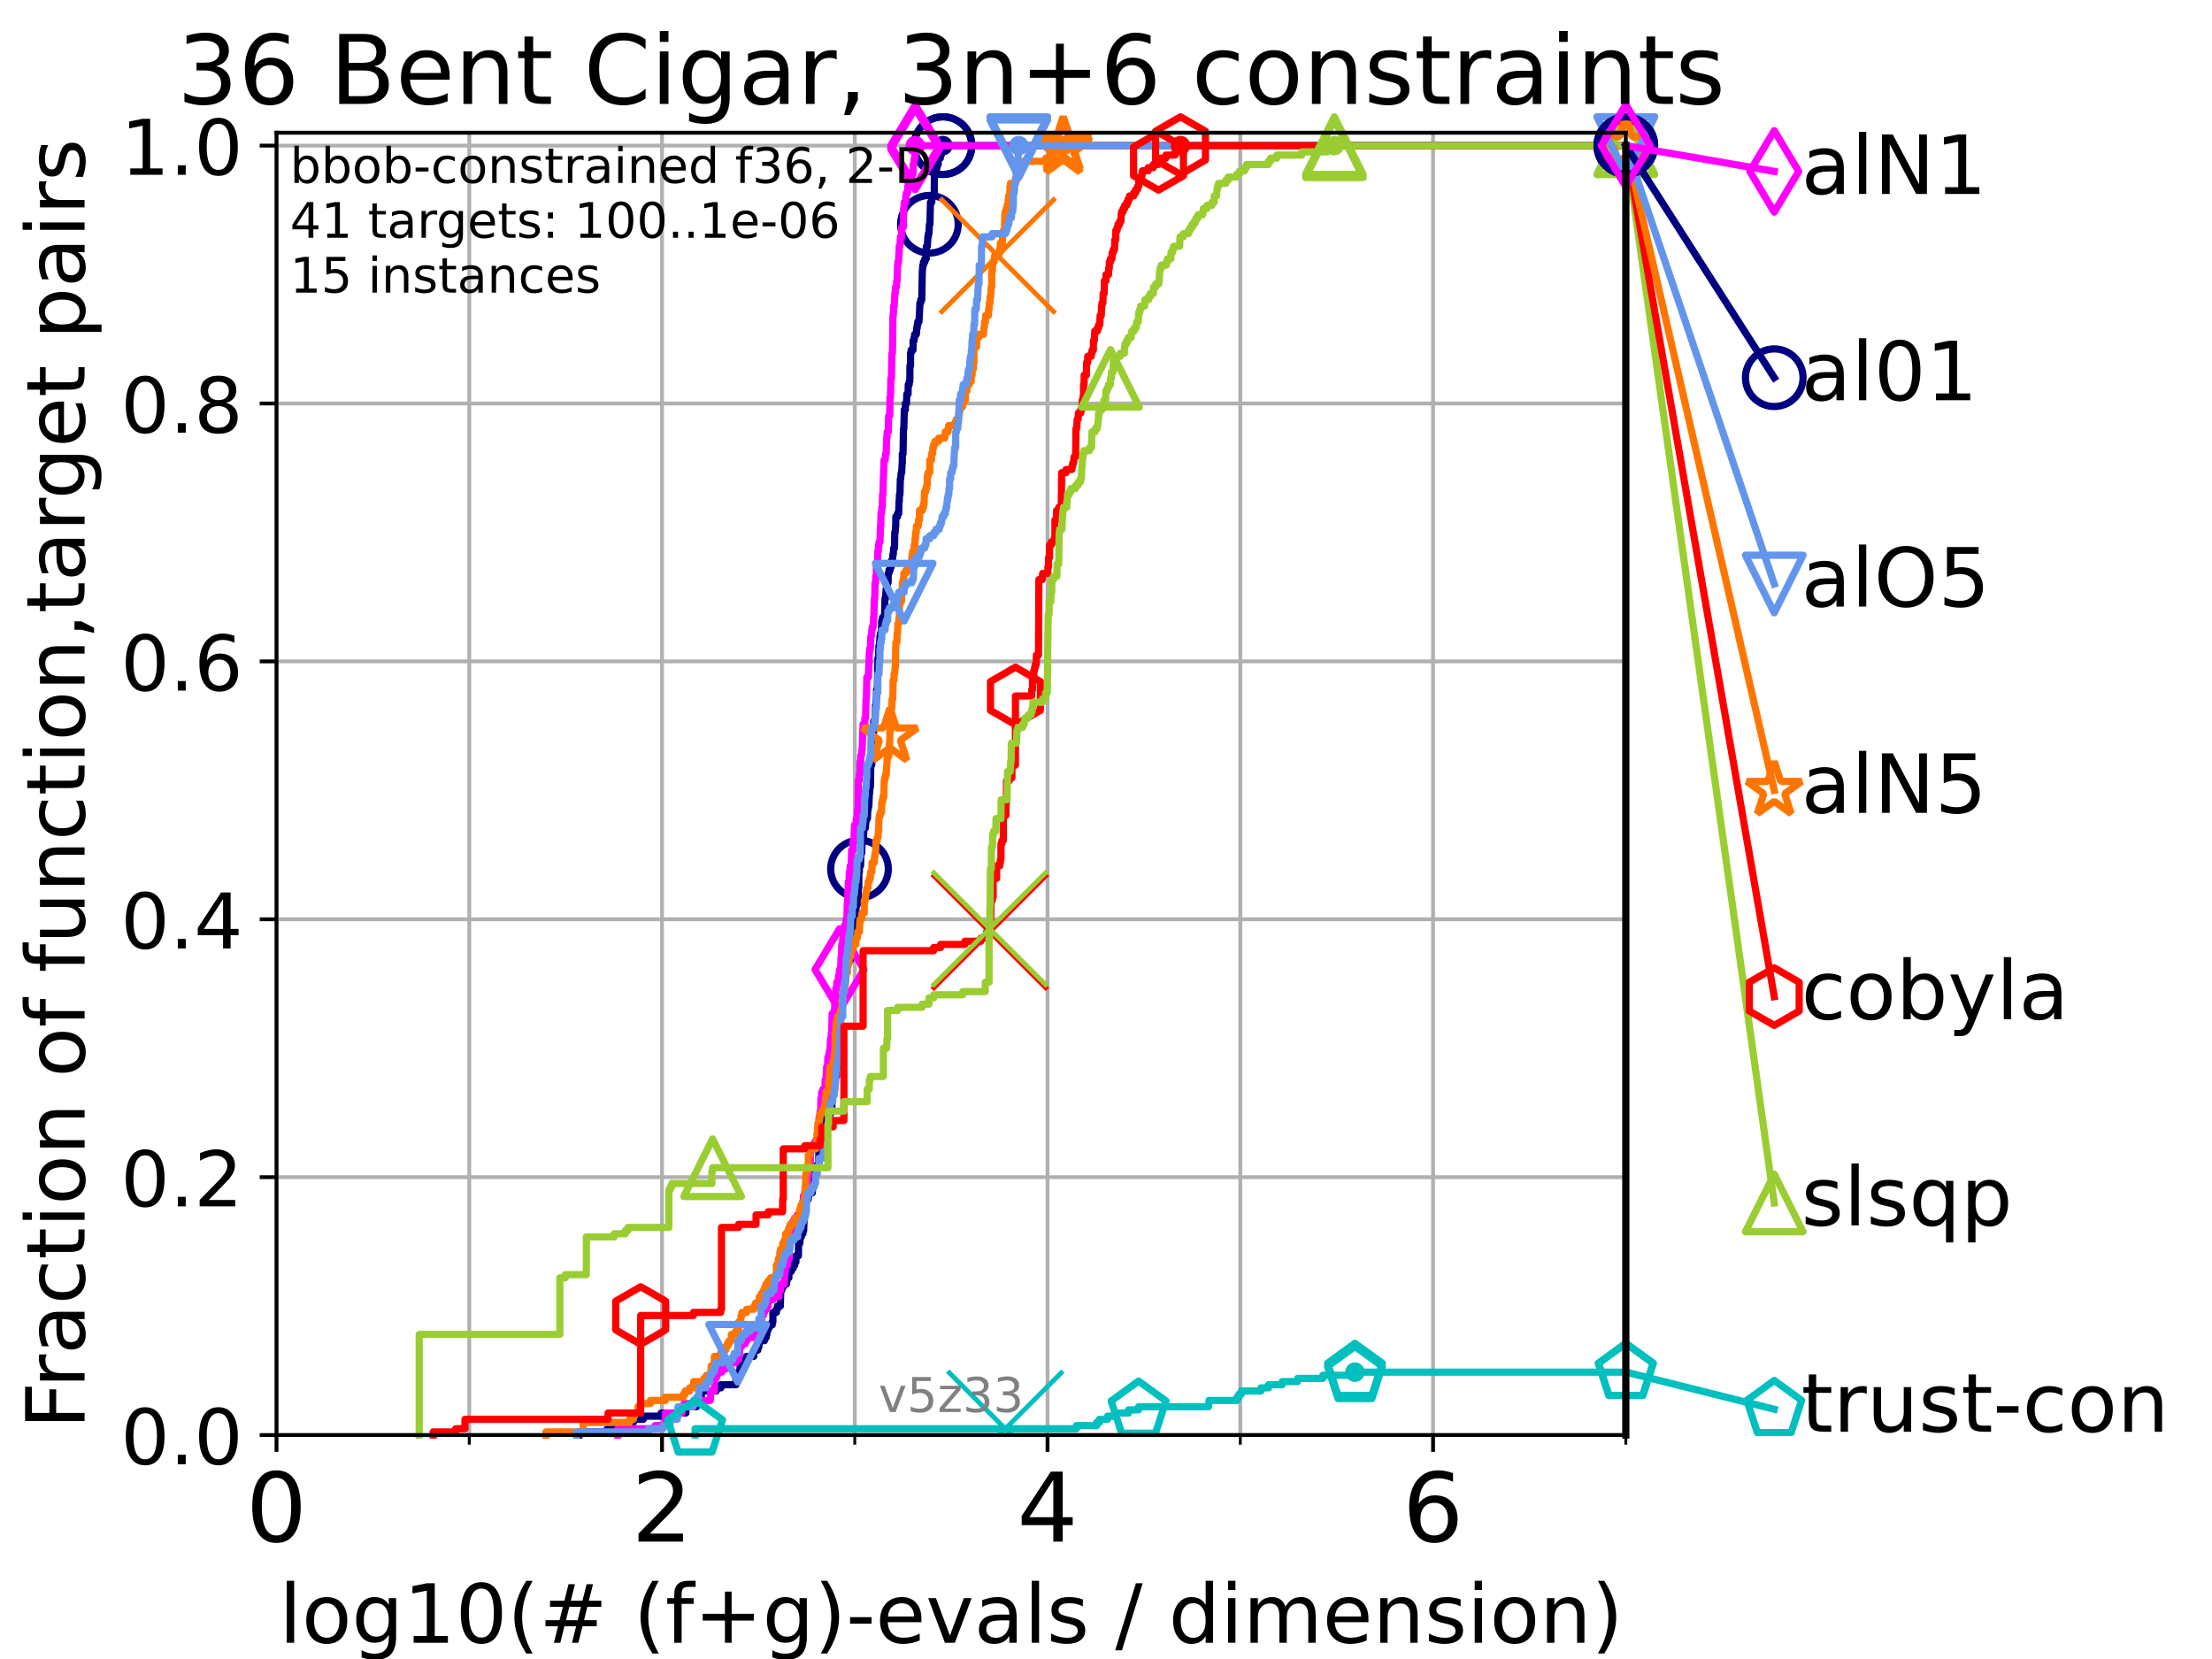 <?xml version="1.0" encoding="utf-8" standalone="no"?>
<!DOCTYPE svg PUBLIC "-//W3C//DTD SVG 1.1//EN"
  "http://www.w3.org/Graphics/SVG/1.1/DTD/svg11.dtd">
<!-- Created with matplotlib (https://matplotlib.org/) -->
<svg height="345.6pt" version="1.1" viewBox="0 0 460.8 345.6" width="460.8pt" xmlns="http://www.w3.org/2000/svg" xmlns:xlink="http://www.w3.org/1999/xlink">
 <defs>
  <style type="text/css">*{stroke-linecap:butt;stroke-linejoin:round;}</style>
 </defs>
 <g id="figure_1">
  <g id="patch_1">
   <path d="M 0 345.6 
L 460.8 345.6 
L 460.8 0 
L 0 0 
z
" style="fill:#ffffff;"/>
  </g>
  <g id="axes_1">
   <g id="patch_2">
    <path d="M 57.6 298.944 
L 338.688 298.944 
L 338.688 27.648 
L 57.6 27.648 
z
" style="fill:#ffffff;"/>
   </g>
   <g id="matplotlib.axis_1">
    <g id="xtick_1">
     <g id="line2d_1">
      <path clip-path="url(#pe897a6ff9f)" d="M 57.6 298.944 
L 57.6 27.648 
" style="fill:none;stroke:#b0b0b0;stroke-linecap:square;stroke-width:0.8;"/>
     </g>
     <g id="line2d_2">
      <defs>
       <path d="M 0 0 
L 0 3.5 
" id="m36934ce04c" style="stroke:#000000;stroke-width:0.8;"/>
      </defs>
      <g>
       <use style="stroke:#000000;stroke-width:0.8;" x="57.6" xlink:href="#m36934ce04c" y="298.944"/>
      </g>
     </g>
     <g id="text_1">
      <!-- 0 -->
      <g transform="translate(51.237 321.141)scale(0.2 -0.2)">
       <defs>
        <path d="M 31.781 66.406 
Q 24.172 66.406 20.328 58.906 
Q 16.5 51.422 16.5 36.375 
Q 16.5 21.391 20.328 13.891 
Q 24.172 6.391 31.781 6.391 
Q 39.453 6.391 43.281 13.891 
Q 47.125 21.391 47.125 36.375 
Q 47.125 51.422 43.281 58.906 
Q 39.453 66.406 31.781 66.406 
z
M 31.781 74.219 
Q 44.047 74.219 50.516 64.516 
Q 56.984 54.828 56.984 36.375 
Q 56.984 17.969 50.516 8.266 
Q 44.047 -1.422 31.781 -1.422 
Q 19.531 -1.422 13.062 8.266 
Q 6.594 17.969 6.594 36.375 
Q 6.594 54.828 13.062 64.516 
Q 19.531 74.219 31.781 74.219 
z
" id="DejaVuSans-48"/>
       </defs>
       <use xlink:href="#DejaVuSans-48"/>
      </g>
     </g>
    </g>
    <g id="xtick_2">
     <g id="line2d_3">
      <path clip-path="url(#pe897a6ff9f)" d="M 137.911 298.944 
L 137.911 27.648 
" style="fill:none;stroke:#b0b0b0;stroke-linecap:square;stroke-width:0.8;"/>
     </g>
     <g id="line2d_4">
      <g>
       <use style="stroke:#000000;stroke-width:0.8;" x="137.911" xlink:href="#m36934ce04c" y="298.944"/>
      </g>
     </g>
     <g id="text_2">
      <!-- 2 -->
      <g transform="translate(131.548 321.141)scale(0.2 -0.2)">
       <defs>
        <path d="M 19.188 8.297 
L 53.609 8.297 
L 53.609 0 
L 7.328 0 
L 7.328 8.297 
Q 12.938 14.109 22.625 23.891 
Q 32.328 33.688 34.812 36.531 
Q 39.547 41.844 41.422 45.531 
Q 43.312 49.219 43.312 52.781 
Q 43.312 58.594 39.234 62.25 
Q 35.156 65.922 28.609 65.922 
Q 23.969 65.922 18.812 64.312 
Q 13.672 62.703 7.812 59.422 
L 7.812 69.391 
Q 13.766 71.781 18.938 73 
Q 24.125 74.219 28.422 74.219 
Q 39.75 74.219 46.484 68.547 
Q 53.219 62.891 53.219 53.422 
Q 53.219 48.922 51.531 44.891 
Q 49.859 40.875 45.406 35.406 
Q 44.188 33.984 37.641 27.219 
Q 31.109 20.453 19.188 8.297 
z
" id="DejaVuSans-50"/>
       </defs>
       <use xlink:href="#DejaVuSans-50"/>
      </g>
     </g>
    </g>
    <g id="xtick_3">
     <g id="line2d_5">
      <path clip-path="url(#pe897a6ff9f)" d="M 218.222 298.944 
L 218.222 27.648 
" style="fill:none;stroke:#b0b0b0;stroke-linecap:square;stroke-width:0.8;"/>
     </g>
     <g id="line2d_6">
      <g>
       <use style="stroke:#000000;stroke-width:0.8;" x="218.222" xlink:href="#m36934ce04c" y="298.944"/>
      </g>
     </g>
     <g id="text_3">
      <!-- 4 -->
      <g transform="translate(211.859 321.141)scale(0.2 -0.2)">
       <defs>
        <path d="M 37.797 64.312 
L 12.891 25.391 
L 37.797 25.391 
z
M 35.203 72.906 
L 47.609 72.906 
L 47.609 25.391 
L 58.016 25.391 
L 58.016 17.188 
L 47.609 17.188 
L 47.609 0 
L 37.797 0 
L 37.797 17.188 
L 4.891 17.188 
L 4.891 26.703 
z
" id="DejaVuSans-52"/>
       </defs>
       <use xlink:href="#DejaVuSans-52"/>
      </g>
     </g>
    </g>
    <g id="xtick_4">
     <g id="line2d_7">
      <path clip-path="url(#pe897a6ff9f)" d="M 298.533 298.944 
L 298.533 27.648 
" style="fill:none;stroke:#b0b0b0;stroke-linecap:square;stroke-width:0.8;"/>
     </g>
     <g id="line2d_8">
      <g>
       <use style="stroke:#000000;stroke-width:0.8;" x="298.533" xlink:href="#m36934ce04c" y="298.944"/>
      </g>
     </g>
     <g id="text_4">
      <!-- 6 -->
      <g transform="translate(292.17 321.141)scale(0.2 -0.2)">
       <defs>
        <path d="M 33.016 40.375 
Q 26.375 40.375 22.484 35.828 
Q 18.609 31.297 18.609 23.391 
Q 18.609 15.531 22.484 10.953 
Q 26.375 6.391 33.016 6.391 
Q 39.656 6.391 43.531 10.953 
Q 47.406 15.531 47.406 23.391 
Q 47.406 31.297 43.531 35.828 
Q 39.656 40.375 33.016 40.375 
z
M 52.594 71.297 
L 52.594 62.312 
Q 48.875 64.062 45.094 64.984 
Q 41.312 65.922 37.594 65.922 
Q 27.828 65.922 22.672 59.328 
Q 17.531 52.734 16.797 39.406 
Q 19.672 43.656 24.016 45.922 
Q 28.375 48.188 33.594 48.188 
Q 44.578 48.188 50.953 41.516 
Q 57.328 34.859 57.328 23.391 
Q 57.328 12.156 50.688 5.359 
Q 44.047 -1.422 33.016 -1.422 
Q 20.359 -1.422 13.672 8.266 
Q 6.984 17.969 6.984 36.375 
Q 6.984 53.656 15.188 63.938 
Q 23.391 74.219 37.203 74.219 
Q 40.922 74.219 44.703 73.484 
Q 48.484 72.75 52.594 71.297 
z
" id="DejaVuSans-54"/>
       </defs>
       <use xlink:href="#DejaVuSans-54"/>
      </g>
     </g>
    </g>
    <g id="xtick_5">
     <g id="line2d_9">
      <path clip-path="url(#pe897a6ff9f)" d="M 97.755 298.944 
L 97.755 27.648 
" style="fill:none;stroke:#b0b0b0;stroke-linecap:square;stroke-width:0.8;"/>
     </g>
     <g id="line2d_10">
      <defs>
       <path d="M 0 0 
L 0 2 
" id="m9f16777c94" style="stroke:#000000;stroke-width:0.6;"/>
      </defs>
      <g>
       <use style="stroke:#000000;stroke-width:0.6;" x="97.755" xlink:href="#m9f16777c94" y="298.944"/>
      </g>
     </g>
    </g>
    <g id="xtick_6">
     <g id="line2d_11">
      <path clip-path="url(#pe897a6ff9f)" d="M 178.066 298.944 
L 178.066 27.648 
" style="fill:none;stroke:#b0b0b0;stroke-linecap:square;stroke-width:0.8;"/>
     </g>
     <g id="line2d_12">
      <g>
       <use style="stroke:#000000;stroke-width:0.6;" x="178.066" xlink:href="#m9f16777c94" y="298.944"/>
      </g>
     </g>
    </g>
    <g id="xtick_7">
     <g id="line2d_13">
      <path clip-path="url(#pe897a6ff9f)" d="M 258.377 298.944 
L 258.377 27.648 
" style="fill:none;stroke:#b0b0b0;stroke-linecap:square;stroke-width:0.8;"/>
     </g>
     <g id="line2d_14">
      <g>
       <use style="stroke:#000000;stroke-width:0.6;" x="258.377" xlink:href="#m9f16777c94" y="298.944"/>
      </g>
     </g>
    </g>
    <g id="xtick_8">
     <g id="line2d_15">
      <path clip-path="url(#pe897a6ff9f)" d="M 338.688 298.944 
L 338.688 27.648 
" style="fill:none;stroke:#b0b0b0;stroke-linecap:square;stroke-width:0.8;"/>
     </g>
     <g id="line2d_16">
      <g>
       <use style="stroke:#000000;stroke-width:0.6;" x="338.688" xlink:href="#m9f16777c94" y="298.944"/>
      </g>
     </g>
    </g>
    <g id="text_5">
     <!-- log10(# (f+g)-evals / dimension) -->
     <g transform="translate(58.145 342.218)scale(0.17 -0.17)">
      <defs>
       <path d="M 9.422 75.984 
L 18.406 75.984 
L 18.406 0 
L 9.422 0 
z
" id="DejaVuSans-108"/>
       <path d="M 30.609 48.391 
Q 23.391 48.391 19.188 42.75 
Q 14.984 37.109 14.984 27.297 
Q 14.984 17.484 19.156 11.844 
Q 23.344 6.203 30.609 6.203 
Q 37.797 6.203 41.984 11.859 
Q 46.188 17.531 46.188 27.297 
Q 46.188 37.016 41.984 42.703 
Q 37.797 48.391 30.609 48.391 
z
M 30.609 56 
Q 42.328 56 49.016 48.375 
Q 55.719 40.766 55.719 27.297 
Q 55.719 13.875 49.016 6.219 
Q 42.328 -1.422 30.609 -1.422 
Q 18.844 -1.422 12.172 6.219 
Q 5.516 13.875 5.516 27.297 
Q 5.516 40.766 12.172 48.375 
Q 18.844 56 30.609 56 
z
" id="DejaVuSans-111"/>
       <path d="M 45.406 27.984 
Q 45.406 37.75 41.375 43.109 
Q 37.359 48.484 30.078 48.484 
Q 22.859 48.484 18.828 43.109 
Q 14.797 37.75 14.797 27.984 
Q 14.797 18.266 18.828 12.891 
Q 22.859 7.516 30.078 7.516 
Q 37.359 7.516 41.375 12.891 
Q 45.406 18.266 45.406 27.984 
z
M 54.391 6.781 
Q 54.391 -7.172 48.188 -13.984 
Q 42 -20.797 29.203 -20.797 
Q 24.469 -20.797 20.266 -20.094 
Q 16.062 -19.391 12.109 -17.922 
L 12.109 -9.188 
Q 16.062 -11.328 19.922 -12.344 
Q 23.781 -13.375 27.781 -13.375 
Q 36.625 -13.375 41.016 -8.766 
Q 45.406 -4.156 45.406 5.172 
L 45.406 9.625 
Q 42.625 4.781 38.281 2.391 
Q 33.938 0 27.875 0 
Q 17.828 0 11.672 7.656 
Q 5.516 15.328 5.516 27.984 
Q 5.516 40.672 11.672 48.328 
Q 17.828 56 27.875 56 
Q 33.938 56 38.281 53.609 
Q 42.625 51.219 45.406 46.391 
L 45.406 54.688 
L 54.391 54.688 
z
" id="DejaVuSans-103"/>
       <path d="M 12.406 8.297 
L 28.516 8.297 
L 28.516 63.922 
L 10.984 60.406 
L 10.984 69.391 
L 28.422 72.906 
L 38.281 72.906 
L 38.281 8.297 
L 54.391 8.297 
L 54.391 0 
L 12.406 0 
z
" id="DejaVuSans-49"/>
       <path d="M 31 75.875 
Q 24.469 64.656 21.281 53.656 
Q 18.109 42.672 18.109 31.391 
Q 18.109 20.125 21.312 9.062 
Q 24.516 -2 31 -13.188 
L 23.188 -13.188 
Q 15.875 -1.703 12.234 9.375 
Q 8.594 20.453 8.594 31.391 
Q 8.594 42.281 12.203 53.312 
Q 15.828 64.359 23.188 75.875 
z
" id="DejaVuSans-40"/>
       <path d="M 51.125 44 
L 36.922 44 
L 32.812 27.688 
L 47.125 27.688 
z
M 43.797 71.781 
L 38.719 51.516 
L 52.984 51.516 
L 58.109 71.781 
L 65.922 71.781 
L 60.891 51.516 
L 76.125 51.516 
L 76.125 44 
L 58.984 44 
L 54.984 27.688 
L 70.516 27.688 
L 70.516 20.219 
L 53.078 20.219 
L 48 0 
L 40.188 0 
L 45.219 20.219 
L 30.906 20.219 
L 25.875 0 
L 18.016 0 
L 23.094 20.219 
L 7.719 20.219 
L 7.719 27.688 
L 24.906 27.688 
L 29 44 
L 13.281 44 
L 13.281 51.516 
L 30.906 51.516 
L 35.891 71.781 
z
" id="DejaVuSans-35"/>
       <path id="DejaVuSans-32"/>
       <path d="M 37.109 75.984 
L 37.109 68.5 
L 28.516 68.5 
Q 23.688 68.5 21.797 66.547 
Q 19.922 64.594 19.922 59.516 
L 19.922 54.688 
L 34.719 54.688 
L 34.719 47.703 
L 19.922 47.703 
L 19.922 0 
L 10.891 0 
L 10.891 47.703 
L 2.297 47.703 
L 2.297 54.688 
L 10.891 54.688 
L 10.891 58.5 
Q 10.891 67.625 15.141 71.797 
Q 19.391 75.984 28.609 75.984 
z
" id="DejaVuSans-102"/>
       <path d="M 46 62.703 
L 46 35.5 
L 73.188 35.5 
L 73.188 27.203 
L 46 27.203 
L 46 0 
L 37.797 0 
L 37.797 27.203 
L 10.594 27.203 
L 10.594 35.5 
L 37.797 35.5 
L 37.797 62.703 
z
" id="DejaVuSans-43"/>
       <path d="M 8.016 75.875 
L 15.828 75.875 
Q 23.141 64.359 26.781 53.312 
Q 30.422 42.281 30.422 31.391 
Q 30.422 20.453 26.781 9.375 
Q 23.141 -1.703 15.828 -13.188 
L 8.016 -13.188 
Q 14.5 -2 17.703 9.062 
Q 20.906 20.125 20.906 31.391 
Q 20.906 42.672 17.703 53.656 
Q 14.5 64.656 8.016 75.875 
z
" id="DejaVuSans-41"/>
       <path d="M 4.891 31.391 
L 31.203 31.391 
L 31.203 23.391 
L 4.891 23.391 
z
" id="DejaVuSans-45"/>
       <path d="M 56.203 29.594 
L 56.203 25.203 
L 14.891 25.203 
Q 15.484 15.922 20.484 11.062 
Q 25.484 6.203 34.422 6.203 
Q 39.594 6.203 44.453 7.469 
Q 49.312 8.734 54.109 11.281 
L 54.109 2.781 
Q 49.266 0.734 44.188 -0.344 
Q 39.109 -1.422 33.891 -1.422 
Q 20.797 -1.422 13.156 6.188 
Q 5.516 13.812 5.516 26.812 
Q 5.516 40.234 12.766 48.109 
Q 20.016 56 32.328 56 
Q 43.359 56 49.781 48.891 
Q 56.203 41.797 56.203 29.594 
z
M 47.219 32.234 
Q 47.125 39.594 43.094 43.984 
Q 39.062 48.391 32.422 48.391 
Q 24.906 48.391 20.391 44.141 
Q 15.875 39.891 15.188 32.172 
z
" id="DejaVuSans-101"/>
       <path d="M 2.984 54.688 
L 12.5 54.688 
L 29.594 8.797 
L 46.688 54.688 
L 56.203 54.688 
L 35.688 0 
L 23.484 0 
z
" id="DejaVuSans-118"/>
       <path d="M 34.281 27.484 
Q 23.391 27.484 19.188 25 
Q 14.984 22.516 14.984 16.5 
Q 14.984 11.719 18.141 8.906 
Q 21.297 6.109 26.703 6.109 
Q 34.188 6.109 38.703 11.406 
Q 43.219 16.703 43.219 25.484 
L 43.219 27.484 
z
M 52.203 31.203 
L 52.203 0 
L 43.219 0 
L 43.219 8.297 
Q 40.141 3.328 35.547 0.953 
Q 30.953 -1.422 24.312 -1.422 
Q 15.922 -1.422 10.953 3.297 
Q 6 8.016 6 15.922 
Q 6 25.141 12.172 29.828 
Q 18.359 34.516 30.609 34.516 
L 43.219 34.516 
L 43.219 35.406 
Q 43.219 41.609 39.141 45 
Q 35.062 48.391 27.688 48.391 
Q 23 48.391 18.547 47.266 
Q 14.109 46.141 10.016 43.891 
L 10.016 52.203 
Q 14.938 54.109 19.578 55.047 
Q 24.219 56 28.609 56 
Q 40.484 56 46.344 49.844 
Q 52.203 43.703 52.203 31.203 
z
" id="DejaVuSans-97"/>
       <path d="M 44.281 53.078 
L 44.281 44.578 
Q 40.484 46.531 36.375 47.5 
Q 32.281 48.484 27.875 48.484 
Q 21.188 48.484 17.844 46.438 
Q 14.5 44.391 14.5 40.281 
Q 14.5 37.156 16.891 35.375 
Q 19.281 33.594 26.516 31.984 
L 29.594 31.297 
Q 39.156 29.25 43.188 25.516 
Q 47.219 21.781 47.219 15.094 
Q 47.219 7.469 41.188 3.016 
Q 35.156 -1.422 24.609 -1.422 
Q 20.219 -1.422 15.453 -0.562 
Q 10.688 0.297 5.422 2 
L 5.422 11.281 
Q 10.406 8.688 15.234 7.391 
Q 20.062 6.109 24.812 6.109 
Q 31.156 6.109 34.562 8.281 
Q 37.984 10.453 37.984 14.406 
Q 37.984 18.062 35.516 20.016 
Q 33.062 21.969 24.703 23.781 
L 21.578 24.516 
Q 13.234 26.266 9.516 29.906 
Q 5.812 33.547 5.812 39.891 
Q 5.812 47.609 11.281 51.797 
Q 16.75 56 26.812 56 
Q 31.781 56 36.172 55.266 
Q 40.578 54.547 44.281 53.078 
z
" id="DejaVuSans-115"/>
       <path d="M 25.391 72.906 
L 33.688 72.906 
L 8.297 -9.281 
L 0 -9.281 
z
" id="DejaVuSans-47"/>
       <path d="M 45.406 46.391 
L 45.406 75.984 
L 54.391 75.984 
L 54.391 0 
L 45.406 0 
L 45.406 8.203 
Q 42.578 3.328 38.25 0.953 
Q 33.938 -1.422 27.875 -1.422 
Q 17.969 -1.422 11.734 6.484 
Q 5.516 14.406 5.516 27.297 
Q 5.516 40.188 11.734 48.094 
Q 17.969 56 27.875 56 
Q 33.938 56 38.25 53.625 
Q 42.578 51.266 45.406 46.391 
z
M 14.797 27.297 
Q 14.797 17.391 18.875 11.75 
Q 22.953 6.109 30.078 6.109 
Q 37.203 6.109 41.297 11.75 
Q 45.406 17.391 45.406 27.297 
Q 45.406 37.203 41.297 42.844 
Q 37.203 48.484 30.078 48.484 
Q 22.953 48.484 18.875 42.844 
Q 14.797 37.203 14.797 27.297 
z
" id="DejaVuSans-100"/>
       <path d="M 9.422 54.688 
L 18.406 54.688 
L 18.406 0 
L 9.422 0 
z
M 9.422 75.984 
L 18.406 75.984 
L 18.406 64.594 
L 9.422 64.594 
z
" id="DejaVuSans-105"/>
       <path d="M 52 44.188 
Q 55.375 50.25 60.062 53.125 
Q 64.75 56 71.094 56 
Q 79.641 56 84.281 50.016 
Q 88.922 44.047 88.922 33.016 
L 88.922 0 
L 79.891 0 
L 79.891 32.719 
Q 79.891 40.578 77.094 44.375 
Q 74.312 48.188 68.609 48.188 
Q 61.625 48.188 57.562 43.547 
Q 53.516 38.922 53.516 30.906 
L 53.516 0 
L 44.484 0 
L 44.484 32.719 
Q 44.484 40.625 41.703 44.406 
Q 38.922 48.188 33.109 48.188 
Q 26.219 48.188 22.156 43.531 
Q 18.109 38.875 18.109 30.906 
L 18.109 0 
L 9.078 0 
L 9.078 54.688 
L 18.109 54.688 
L 18.109 46.188 
Q 21.188 51.219 25.484 53.609 
Q 29.781 56 35.688 56 
Q 41.656 56 45.828 52.969 
Q 50 49.953 52 44.188 
z
" id="DejaVuSans-109"/>
       <path d="M 54.891 33.016 
L 54.891 0 
L 45.906 0 
L 45.906 32.719 
Q 45.906 40.484 42.875 44.328 
Q 39.844 48.188 33.797 48.188 
Q 26.516 48.188 22.312 43.547 
Q 18.109 38.922 18.109 30.906 
L 18.109 0 
L 9.078 0 
L 9.078 54.688 
L 18.109 54.688 
L 18.109 46.188 
Q 21.344 51.125 25.703 53.562 
Q 30.078 56 35.797 56 
Q 45.219 56 50.047 50.172 
Q 54.891 44.344 54.891 33.016 
z
" id="DejaVuSans-110"/>
      </defs>
      <use xlink:href="#DejaVuSans-108"/>
      <use x="27.783" xlink:href="#DejaVuSans-111"/>
      <use x="88.965" xlink:href="#DejaVuSans-103"/>
      <use x="152.441" xlink:href="#DejaVuSans-49"/>
      <use x="216.064" xlink:href="#DejaVuSans-48"/>
      <use x="279.688" xlink:href="#DejaVuSans-40"/>
      <use x="318.701" xlink:href="#DejaVuSans-35"/>
      <use x="402.49" xlink:href="#DejaVuSans-32"/>
      <use x="434.277" xlink:href="#DejaVuSans-40"/>
      <use x="473.291" xlink:href="#DejaVuSans-102"/>
      <use x="508.496" xlink:href="#DejaVuSans-43"/>
      <use x="592.285" xlink:href="#DejaVuSans-103"/>
      <use x="655.762" xlink:href="#DejaVuSans-41"/>
      <use x="694.775" xlink:href="#DejaVuSans-45"/>
      <use x="730.859" xlink:href="#DejaVuSans-101"/>
      <use x="792.383" xlink:href="#DejaVuSans-118"/>
      <use x="851.562" xlink:href="#DejaVuSans-97"/>
      <use x="912.842" xlink:href="#DejaVuSans-108"/>
      <use x="940.625" xlink:href="#DejaVuSans-115"/>
      <use x="992.725" xlink:href="#DejaVuSans-32"/>
      <use x="1024.512" xlink:href="#DejaVuSans-47"/>
      <use x="1058.203" xlink:href="#DejaVuSans-32"/>
      <use x="1089.99" xlink:href="#DejaVuSans-100"/>
      <use x="1153.467" xlink:href="#DejaVuSans-105"/>
      <use x="1181.25" xlink:href="#DejaVuSans-109"/>
      <use x="1278.662" xlink:href="#DejaVuSans-101"/>
      <use x="1340.186" xlink:href="#DejaVuSans-110"/>
      <use x="1403.564" xlink:href="#DejaVuSans-115"/>
      <use x="1455.664" xlink:href="#DejaVuSans-105"/>
      <use x="1483.447" xlink:href="#DejaVuSans-111"/>
      <use x="1544.629" xlink:href="#DejaVuSans-110"/>
      <use x="1608.008" xlink:href="#DejaVuSans-41"/>
     </g>
    </g>
   </g>
   <g id="matplotlib.axis_2">
    <g id="ytick_1">
     <g id="line2d_17">
      <path clip-path="url(#pe897a6ff9f)" d="M 57.6 298.944 
L 338.688 298.944 
" style="fill:none;stroke:#b0b0b0;stroke-linecap:square;stroke-width:0.8;"/>
     </g>
     <g id="line2d_18">
      <defs>
       <path d="M 0 0 
L -3.5 0 
" id="ma3d6863abb" style="stroke:#000000;stroke-width:0.8;"/>
      </defs>
      <g>
       <use style="stroke:#000000;stroke-width:0.8;" x="57.6" xlink:href="#ma3d6863abb" y="298.944"/>
      </g>
     </g>
     <g id="text_6">
      <!-- 0.0 -->
      <g transform="translate(25.155 305.023)scale(0.16 -0.16)">
       <defs>
        <path d="M 10.688 12.406 
L 21 12.406 
L 21 0 
L 10.688 0 
z
" id="DejaVuSans-46"/>
       </defs>
       <use xlink:href="#DejaVuSans-48"/>
       <use x="63.623" xlink:href="#DejaVuSans-46"/>
       <use x="95.41" xlink:href="#DejaVuSans-48"/>
      </g>
     </g>
    </g>
    <g id="ytick_2">
     <g id="line2d_19">
      <path clip-path="url(#pe897a6ff9f)" d="M 57.6 245.222 
L 338.688 245.222 
" style="fill:none;stroke:#b0b0b0;stroke-linecap:square;stroke-width:0.8;"/>
     </g>
     <g id="line2d_20">
      <g>
       <use style="stroke:#000000;stroke-width:0.8;" x="57.6" xlink:href="#ma3d6863abb" y="245.222"/>
      </g>
     </g>
     <g id="text_7">
      <!-- 0.2 -->
      <g transform="translate(25.155 251.301)scale(0.16 -0.16)">
       <use xlink:href="#DejaVuSans-48"/>
       <use x="63.623" xlink:href="#DejaVuSans-46"/>
       <use x="95.41" xlink:href="#DejaVuSans-50"/>
      </g>
     </g>
    </g>
    <g id="ytick_3">
     <g id="line2d_21">
      <path clip-path="url(#pe897a6ff9f)" d="M 57.6 191.5 
L 338.688 191.5 
" style="fill:none;stroke:#b0b0b0;stroke-linecap:square;stroke-width:0.8;"/>
     </g>
     <g id="line2d_22">
      <g>
       <use style="stroke:#000000;stroke-width:0.8;" x="57.6" xlink:href="#ma3d6863abb" y="191.5"/>
      </g>
     </g>
     <g id="text_8">
      <!-- 0.4 -->
      <g transform="translate(25.155 197.579)scale(0.16 -0.16)">
       <use xlink:href="#DejaVuSans-48"/>
       <use x="63.623" xlink:href="#DejaVuSans-46"/>
       <use x="95.41" xlink:href="#DejaVuSans-52"/>
      </g>
     </g>
    </g>
    <g id="ytick_4">
     <g id="line2d_23">
      <path clip-path="url(#pe897a6ff9f)" d="M 57.6 137.778 
L 338.688 137.778 
" style="fill:none;stroke:#b0b0b0;stroke-linecap:square;stroke-width:0.8;"/>
     </g>
     <g id="line2d_24">
      <g>
       <use style="stroke:#000000;stroke-width:0.8;" x="57.6" xlink:href="#ma3d6863abb" y="137.778"/>
      </g>
     </g>
     <g id="text_9">
      <!-- 0.6 -->
      <g transform="translate(25.155 143.857)scale(0.16 -0.16)">
       <use xlink:href="#DejaVuSans-48"/>
       <use x="63.623" xlink:href="#DejaVuSans-46"/>
       <use x="95.41" xlink:href="#DejaVuSans-54"/>
      </g>
     </g>
    </g>
    <g id="ytick_5">
     <g id="line2d_25">
      <path clip-path="url(#pe897a6ff9f)" d="M 57.6 84.056 
L 338.688 84.056 
" style="fill:none;stroke:#b0b0b0;stroke-linecap:square;stroke-width:0.8;"/>
     </g>
     <g id="line2d_26">
      <g>
       <use style="stroke:#000000;stroke-width:0.8;" x="57.6" xlink:href="#ma3d6863abb" y="84.056"/>
      </g>
     </g>
     <g id="text_10">
      <!-- 0.8 -->
      <g transform="translate(25.155 90.135)scale(0.16 -0.16)">
       <defs>
        <path d="M 31.781 34.625 
Q 24.75 34.625 20.719 30.859 
Q 16.703 27.094 16.703 20.516 
Q 16.703 13.922 20.719 10.156 
Q 24.75 6.391 31.781 6.391 
Q 38.812 6.391 42.859 10.172 
Q 46.922 13.969 46.922 20.516 
Q 46.922 27.094 42.891 30.859 
Q 38.875 34.625 31.781 34.625 
z
M 21.922 38.812 
Q 15.578 40.375 12.031 44.719 
Q 8.5 49.078 8.5 55.328 
Q 8.5 64.062 14.719 69.141 
Q 20.953 74.219 31.781 74.219 
Q 42.672 74.219 48.875 69.141 
Q 55.078 64.062 55.078 55.328 
Q 55.078 49.078 51.531 44.719 
Q 48 40.375 41.703 38.812 
Q 48.828 37.156 52.797 32.312 
Q 56.781 27.484 56.781 20.516 
Q 56.781 9.906 50.312 4.234 
Q 43.844 -1.422 31.781 -1.422 
Q 19.734 -1.422 13.25 4.234 
Q 6.781 9.906 6.781 20.516 
Q 6.781 27.484 10.781 32.312 
Q 14.797 37.156 21.922 38.812 
z
M 18.312 54.391 
Q 18.312 48.734 21.844 45.562 
Q 25.391 42.391 31.781 42.391 
Q 38.141 42.391 41.719 45.562 
Q 45.312 48.734 45.312 54.391 
Q 45.312 60.062 41.719 63.234 
Q 38.141 66.406 31.781 66.406 
Q 25.391 66.406 21.844 63.234 
Q 18.312 60.062 18.312 54.391 
z
" id="DejaVuSans-56"/>
       </defs>
       <use xlink:href="#DejaVuSans-48"/>
       <use x="63.623" xlink:href="#DejaVuSans-46"/>
       <use x="95.41" xlink:href="#DejaVuSans-56"/>
      </g>
     </g>
    </g>
    <g id="ytick_6">
     <g id="line2d_27">
      <path clip-path="url(#pe897a6ff9f)" d="M 57.6 30.334 
L 338.688 30.334 
" style="fill:none;stroke:#b0b0b0;stroke-linecap:square;stroke-width:0.8;"/>
     </g>
     <g id="line2d_28">
      <g>
       <use style="stroke:#000000;stroke-width:0.8;" x="57.6" xlink:href="#ma3d6863abb" y="30.334"/>
      </g>
     </g>
     <g id="text_11">
      <!-- 1.0 -->
      <g transform="translate(25.155 36.413)scale(0.16 -0.16)">
       <use xlink:href="#DejaVuSans-49"/>
       <use x="63.623" xlink:href="#DejaVuSans-46"/>
       <use x="95.41" xlink:href="#DejaVuSans-48"/>
      </g>
     </g>
    </g>
    <g id="text_12">
     <!-- Fraction of function,target pairs -->
     <g transform="translate(17.62 297.681)rotate(-90)scale(0.17 -0.17)">
      <defs>
       <path d="M 9.812 72.906 
L 51.703 72.906 
L 51.703 64.594 
L 19.672 64.594 
L 19.672 43.109 
L 48.578 43.109 
L 48.578 34.812 
L 19.672 34.812 
L 19.672 0 
L 9.812 0 
z
" id="DejaVuSans-70"/>
       <path d="M 41.109 46.297 
Q 39.594 47.172 37.812 47.578 
Q 36.031 48 33.891 48 
Q 26.266 48 22.188 43.047 
Q 18.109 38.094 18.109 28.812 
L 18.109 0 
L 9.078 0 
L 9.078 54.688 
L 18.109 54.688 
L 18.109 46.188 
Q 20.953 51.172 25.484 53.578 
Q 30.031 56 36.531 56 
Q 37.453 56 38.578 55.875 
Q 39.703 55.766 41.062 55.516 
z
" id="DejaVuSans-114"/>
       <path d="M 48.781 52.594 
L 48.781 44.188 
Q 44.969 46.297 41.141 47.344 
Q 37.312 48.391 33.406 48.391 
Q 24.656 48.391 19.812 42.844 
Q 14.984 37.312 14.984 27.297 
Q 14.984 17.281 19.812 11.734 
Q 24.656 6.203 33.406 6.203 
Q 37.312 6.203 41.141 7.25 
Q 44.969 8.297 48.781 10.406 
L 48.781 2.094 
Q 45.016 0.344 40.984 -0.531 
Q 36.969 -1.422 32.422 -1.422 
Q 20.062 -1.422 12.781 6.344 
Q 5.516 14.109 5.516 27.297 
Q 5.516 40.672 12.859 48.328 
Q 20.219 56 33.016 56 
Q 37.156 56 41.109 55.141 
Q 45.062 54.297 48.781 52.594 
z
" id="DejaVuSans-99"/>
       <path d="M 18.312 70.219 
L 18.312 54.688 
L 36.812 54.688 
L 36.812 47.703 
L 18.312 47.703 
L 18.312 18.016 
Q 18.312 11.328 20.141 9.422 
Q 21.969 7.516 27.594 7.516 
L 36.812 7.516 
L 36.812 0 
L 27.594 0 
Q 17.188 0 13.234 3.875 
Q 9.281 7.766 9.281 18.016 
L 9.281 47.703 
L 2.688 47.703 
L 2.688 54.688 
L 9.281 54.688 
L 9.281 70.219 
z
" id="DejaVuSans-116"/>
       <path d="M 8.5 21.578 
L 8.5 54.688 
L 17.484 54.688 
L 17.484 21.922 
Q 17.484 14.156 20.5 10.266 
Q 23.531 6.391 29.594 6.391 
Q 36.859 6.391 41.078 11.031 
Q 45.312 15.672 45.312 23.688 
L 45.312 54.688 
L 54.297 54.688 
L 54.297 0 
L 45.312 0 
L 45.312 8.406 
Q 42.047 3.422 37.719 1 
Q 33.406 -1.422 27.688 -1.422 
Q 18.266 -1.422 13.375 4.438 
Q 8.5 10.297 8.5 21.578 
z
M 31.109 56 
z
" id="DejaVuSans-117"/>
       <path d="M 11.719 12.406 
L 22.016 12.406 
L 22.016 4 
L 14.016 -11.625 
L 7.719 -11.625 
L 11.719 4 
z
" id="DejaVuSans-44"/>
       <path d="M 18.109 8.203 
L 18.109 -20.797 
L 9.078 -20.797 
L 9.078 54.688 
L 18.109 54.688 
L 18.109 46.391 
Q 20.953 51.266 25.266 53.625 
Q 29.594 56 35.594 56 
Q 45.562 56 51.781 48.094 
Q 58.016 40.188 58.016 27.297 
Q 58.016 14.406 51.781 6.484 
Q 45.562 -1.422 35.594 -1.422 
Q 29.594 -1.422 25.266 0.953 
Q 20.953 3.328 18.109 8.203 
z
M 48.688 27.297 
Q 48.688 37.203 44.609 42.844 
Q 40.531 48.484 33.406 48.484 
Q 26.266 48.484 22.188 42.844 
Q 18.109 37.203 18.109 27.297 
Q 18.109 17.391 22.188 11.75 
Q 26.266 6.109 33.406 6.109 
Q 40.531 6.109 44.609 11.75 
Q 48.688 17.391 48.688 27.297 
z
" id="DejaVuSans-112"/>
      </defs>
      <use xlink:href="#DejaVuSans-70"/>
      <use x="50.27" xlink:href="#DejaVuSans-114"/>
      <use x="91.383" xlink:href="#DejaVuSans-97"/>
      <use x="152.662" xlink:href="#DejaVuSans-99"/>
      <use x="207.643" xlink:href="#DejaVuSans-116"/>
      <use x="246.852" xlink:href="#DejaVuSans-105"/>
      <use x="274.635" xlink:href="#DejaVuSans-111"/>
      <use x="335.816" xlink:href="#DejaVuSans-110"/>
      <use x="399.195" xlink:href="#DejaVuSans-32"/>
      <use x="430.982" xlink:href="#DejaVuSans-111"/>
      <use x="492.164" xlink:href="#DejaVuSans-102"/>
      <use x="527.369" xlink:href="#DejaVuSans-32"/>
      <use x="559.156" xlink:href="#DejaVuSans-102"/>
      <use x="594.361" xlink:href="#DejaVuSans-117"/>
      <use x="657.74" xlink:href="#DejaVuSans-110"/>
      <use x="721.119" xlink:href="#DejaVuSans-99"/>
      <use x="776.1" xlink:href="#DejaVuSans-116"/>
      <use x="815.309" xlink:href="#DejaVuSans-105"/>
      <use x="843.092" xlink:href="#DejaVuSans-111"/>
      <use x="904.273" xlink:href="#DejaVuSans-110"/>
      <use x="967.652" xlink:href="#DejaVuSans-44"/>
      <use x="999.439" xlink:href="#DejaVuSans-116"/>
      <use x="1038.648" xlink:href="#DejaVuSans-97"/>
      <use x="1099.928" xlink:href="#DejaVuSans-114"/>
      <use x="1139.291" xlink:href="#DejaVuSans-103"/>
      <use x="1202.768" xlink:href="#DejaVuSans-101"/>
      <use x="1264.291" xlink:href="#DejaVuSans-116"/>
      <use x="1303.5" xlink:href="#DejaVuSans-32"/>
      <use x="1335.287" xlink:href="#DejaVuSans-112"/>
      <use x="1398.764" xlink:href="#DejaVuSans-97"/>
      <use x="1460.043" xlink:href="#DejaVuSans-105"/>
      <use x="1487.826" xlink:href="#DejaVuSans-114"/>
      <use x="1528.939" xlink:href="#DejaVuSans-115"/>
     </g>
    </g>
   </g>
   <g id="line2d_29">
    <defs>
     <path d="M 0 1.5 
C 0.398 1.5 0.779 1.342 1.061 1.061 
C 1.342 0.779 1.5 0.398 1.5 0 
C 1.5 -0.398 1.342 -0.779 1.061 -1.061 
C 0.779 -1.342 0.398 -1.5 0 -1.5 
C -0.398 -1.5 -0.779 -1.342 -1.061 -1.061 
C -1.342 -0.779 -1.5 -0.398 -1.5 0 
C -1.5 0.398 -1.342 0.779 -1.061 1.061 
C -0.779 1.342 -0.398 1.5 0 1.5 
z
" id="m9953ca21c9" style="stroke:#000080;"/>
    </defs>
    <g>
     <use style="fill:#000080;stroke:#000080;" x="196.441" xlink:href="#m9953ca21c9" y="30.334"/>
     <use style="fill:#000080;stroke:#000080;" x="196.441" xlink:href="#m9953ca21c9" y="30.334"/>
    </g>
   </g>
   <g id="line2d_30">
    <path d="M 120.572 298.944 
L 120.572 298.289 
L 126.507 298.289 
L 126.507 297.634 
L 127.799 297.634 
L 127.799 296.979 
L 130.398 296.979 
L 130.398 296.323 
L 131.938 296.323 
L 131.938 295.668 
L 134.019 295.668 
L 134.019 295.013 
L 137.736 295.013 
L 137.736 294.358 
L 142.884 294.358 
L 142.884 293.048 
L 145.098 293.048 
L 145.098 292.393 
L 145.213 292.393 
L 145.213 291.737 
L 145.888 291.737 
L 145.888 291.082 
L 146.107 291.082 
L 146.107 289.772 
L 149.196 289.772 
L 149.196 289.117 
L 150.172 289.117 
L 150.172 288.462 
L 153.323 288.462 
L 153.323 286.496 
L 153.75 286.496 
L 153.75 285.841 
L 154.167 285.841 
L 154.167 284.531 
L 154.574 284.531 
L 154.574 283.876 
L 155.103 283.876 
L 155.103 283.22 
L 155.489 283.22 
L 155.489 282.565 
L 157.012 282.565 
L 157.07 281.255 
L 157.865 281.255 
L 157.865 280.6 
L 158.086 280.6 
L 158.195 279.29 
L 159.253 279.29 
L 159.253 278.634 
L 159.608 278.634 
L 159.608 277.979 
L 159.758 277.979 
L 159.758 277.324 
L 159.907 277.324 
L 159.907 276.669 
L 160.201 276.669 
L 160.201 276.014 
L 160.868 276.014 
L 160.868 275.359 
L 161.008 275.359 
L 161.008 273.393 
L 161.735 273.393 
L 161.735 272.738 
L 161.956 272.738 
L 161.956 272.083 
L 162.56 272.083 
L 162.645 268.807 
L 162.854 268.807 
L 162.854 268.152 
L 163.144 268.152 
L 163.144 267.497 
L 163.828 267.497 
L 163.828 266.842 
L 163.946 266.842 
L 163.946 266.187 
L 164.334 266.187 
L 164.372 264.876 
L 164.825 264.876 
L 164.825 264.221 
L 165.23 264.221 
L 165.23 263.566 
L 165.555 263.566 
L 165.555 262.911 
L 165.803 262.911 
L 165.803 261.601 
L 166.324 261.601 
L 166.358 258.98 
L 166.629 258.98 
L 166.696 257.67 
L 166.929 257.67 
L 166.929 257.015 
L 167.256 257.015 
L 167.256 256.36 
L 167.417 256.36 
L 167.513 253.739 
L 167.609 253.739 
L 167.609 251.118 
L 167.735 251.118 
L 167.735 250.463 
L 167.955 250.463 
L 167.955 249.808 
L 168.385 249.808 
L 168.476 248.498 
L 169.216 248.498 
L 169.303 247.187 
L 169.389 247.187 
L 169.389 246.532 
L 169.532 246.532 
L 169.532 245.222 
L 169.673 245.222 
L 169.673 244.567 
L 170.009 244.567 
L 170.009 243.257 
L 170.256 243.257 
L 170.256 242.601 
L 170.554 242.601 
L 170.581 238.671 
L 170.925 238.671 
L 170.925 237.36 
L 171.821 237.36 
L 171.821 235.395 
L 172.118 235.395 
L 172.216 232.774 
L 172.815 232.774 
L 172.815 232.119 
L 172.979 232.119 
L 172.979 230.809 
L 173.28 230.809 
L 173.349 228.188 
L 173.395 228.188 
L 173.417 226.878 
L 173.778 226.878 
L 173.867 224.912 
L 174 224.912 
L 174 224.257 
L 174.262 224.257 
L 174.262 222.292 
L 174.413 222.292 
L 174.413 221.637 
L 174.669 221.637 
L 174.669 220.982 
L 174.817 220.982 
L 174.88 216.396 
L 174.942 216.396 
L 175.026 213.775 
L 175.067 213.775 
L 175.17 210.499 
L 175.273 210.499 
L 175.273 209.189 
L 175.497 209.189 
L 175.557 207.224 
L 175.837 207.224 
L 175.896 204.603 
L 175.995 204.603 
L 176.014 202.638 
L 176.209 202.638 
L 176.209 201.327 
L 176.593 201.327 
L 176.631 200.017 
L 177.172 200.017 
L 177.172 198.707 
L 177.409 198.707 
L 177.409 196.741 
L 177.66 196.741 
L 177.66 196.086 
L 177.785 196.086 
L 177.873 192.81 
L 178.136 192.81 
L 178.136 190.845 
L 178.292 190.845 
L 178.326 188.879 
L 178.412 188.879 
L 178.412 188.224 
L 178.75 188.224 
L 178.8 184.949 
L 178.901 184.949 
L 178.917 181.673 
L 179.017 181.673 
L 179.05 180.363 
L 179.262 180.363 
L 179.36 177.742 
L 179.505 177.742 
L 179.585 175.777 
L 179.681 175.777 
L 179.744 174.466 
L 179.902 174.466 
L 179.965 172.501 
L 180.275 172.501 
L 180.351 171.191 
L 180.428 171.191 
L 180.428 170.535 
L 180.7 170.535 
L 180.789 168.57 
L 180.879 168.57 
L 180.879 167.915 
L 180.997 167.915 
L 181.1 165.294 
L 181.144 165.294 
L 181.231 163.984 
L 181.318 163.984 
L 181.405 159.398 
L 181.591 159.398 
L 181.691 158.088 
L 181.818 158.088 
L 181.902 154.157 
L 181.944 154.157 
L 182 150.226 
L 182.289 150.226 
L 182.385 146.95 
L 182.48 146.95 
L 182.575 144.985 
L 182.601 144.985 
L 182.601 143.674 
L 182.775 143.674 
L 182.868 138.433 
L 182.895 138.433 
L 182.895 137.123 
L 183.013 137.123 
L 183.105 134.502 
L 183.209 134.502 
L 183.313 132.537 
L 183.441 132.537 
L 183.441 131.882 
L 183.607 131.882 
L 183.671 129.261 
L 183.847 129.261 
L 183.847 128.606 
L 184.267 128.606 
L 184.365 124.675 
L 184.462 124.675 
L 184.546 123.365 
L 184.582 123.365 
L 184.582 122.71 
L 184.737 122.71 
L 184.844 121.399 
L 185.009 121.399 
L 185.032 119.434 
L 185.184 119.434 
L 185.184 118.779 
L 185.437 118.779 
L 185.437 118.124 
L 185.641 118.124 
L 185.687 116.813 
L 185.91 116.813 
L 185.999 115.503 
L 186.088 115.503 
L 186.153 114.193 
L 186.35 114.193 
L 186.393 110.917 
L 186.479 110.917 
L 186.565 109.607 
L 186.597 109.607 
L 186.619 107.641 
L 186.968 107.641 
L 186.968 106.986 
L 187.207 106.986 
L 187.289 104.366 
L 187.341 104.366 
L 187.371 103.055 
L 187.473 103.055 
L 187.554 99.78 
L 187.625 99.78 
L 187.736 98.469 
L 187.836 98.469 
L 187.935 96.504 
L 187.965 96.504 
L 187.965 94.538 
L 188.122 94.538 
L 188.2 89.297 
L 188.288 89.297 
L 188.385 85.366 
L 188.605 85.366 
L 188.605 84.056 
L 188.842 84.056 
L 188.907 82.091 
L 189.168 82.091 
L 189.205 80.125 
L 189.406 80.125 
L 189.406 79.47 
L 189.533 79.47 
L 189.56 76.194 
L 189.677 76.194 
L 189.677 73.574 
L 189.802 73.574 
L 189.802 72.919 
L 190.189 72.919 
L 190.224 70.953 
L 190.423 70.953 
L 190.423 70.298 
L 190.534 70.298 
L 190.534 69.643 
L 190.905 69.643 
L 190.955 68.333 
L 191.071 68.333 
L 191.071 67.677 
L 191.187 67.677 
L 191.187 67.022 
L 191.44 67.022 
L 191.545 65.057 
L 191.553 65.057 
L 191.633 63.091 
L 191.808 63.091 
L 191.808 62.436 
L 192.021 62.436 
L 192.131 56.54 
L 192.154 56.54 
L 192.239 55.23 
L 192.378 55.23 
L 192.378 54.575 
L 192.66 54.575 
L 192.66 53.919 
L 192.952 53.919 
L 192.982 51.299 
L 193.188 51.299 
L 193.29 49.333 
L 193.392 49.333 
L 193.392 48.678 
L 193.515 48.678 
L 193.615 46.713 
L 193.722 46.713 
L 193.828 42.127 
L 194.108 42.127 
L 194.178 40.816 
L 194.615 40.816 
L 194.642 36.886 
L 194.736 36.886 
L 194.736 36.23 
L 194.95 36.23 
L 195.055 34.92 
L 195.219 34.92 
L 195.219 34.265 
L 195.452 34.265 
L 195.478 32.955 
L 195.891 32.955 
L 195.891 32.3 
L 196.084 32.3 
L 196.084 31.644 
L 196.441 31.644 
L 196.441 30.334 
L 338.688 30.334 
L 338.688 30.334 
" style="fill:none;stroke:#000080;stroke-linecap:square;stroke-width:1.5;"/>
   </g>
   <g id="line2d_31">
    <defs>
     <path d="M 0 6 
C 1.591 6 3.117 5.368 4.243 4.243 
C 5.368 3.117 6 1.591 6 0 
C 6 -1.591 5.368 -3.117 4.243 -4.243 
C 3.117 -5.368 1.591 -6 0 -6 
C -1.591 -6 -3.117 -5.368 -4.243 -4.243 
C -5.368 -3.117 -6 -1.591 -6 0 
C -6 1.591 -5.368 3.117 -4.243 4.243 
C -3.117 5.368 -1.591 6 0 6 
z
" id="mabc1b4d808" style="stroke:#000080;stroke-width:1.5;"/>
    </defs>
    <g>
     <use style="fill-opacity:0;stroke:#000080;stroke-width:1.5;" x="179.05" xlink:href="#mabc1b4d808" y="181.018"/>
     <use style="fill-opacity:0;stroke:#000080;stroke-width:1.5;" x="193.615" xlink:href="#mabc1b4d808" y="46.713"/>
     <use style="fill-opacity:0;stroke:#000080;stroke-width:1.5;" x="196.441" xlink:href="#mabc1b4d808" y="30.334"/>
     <use style="fill-opacity:0;stroke:#000080;stroke-width:1.5;" x="196.441" xlink:href="#mabc1b4d808" y="30.334"/>
     <use style="fill-opacity:0;stroke:#000080;stroke-width:1.5;" x="338.688" xlink:href="#mabc1b4d808" y="30.334"/>
    </g>
   </g>
   <g id="line2d_32">
    <path style="fill:none;stroke:#000080;stroke-linecap:square;stroke-width:1.5;"/>
    <g/>
   </g>
   <g id="line2d_33">
    <defs>
     <path d="M 0 1.5 
C 0.398 1.5 0.779 1.342 1.061 1.061 
C 1.342 0.779 1.5 0.398 1.5 0 
C 1.5 -0.398 1.342 -0.779 1.061 -1.061 
C 0.779 -1.342 0.398 -1.5 0 -1.5 
C -0.398 -1.5 -0.779 -1.342 -1.061 -1.061 
C -1.342 -0.779 -1.5 -0.398 -1.5 0 
C -1.5 0.398 -1.342 0.779 -1.061 1.061 
C -0.779 1.342 -0.398 1.5 0 1.5 
z
" id="m866da0b16b" style="stroke:#ff00ff;"/>
    </defs>
    <g>
     <use style="fill:#ff00ff;stroke:#ff00ff;" x="190.653" xlink:href="#m866da0b16b" y="30.334"/>
     <use style="fill:#ff00ff;stroke:#ff00ff;" x="190.653" xlink:href="#m866da0b16b" y="30.334"/>
    </g>
   </g>
   <g id="line2d_34">
    <path d="M 128.709 298.944 
L 128.709 297.634 
L 136.457 297.634 
L 136.457 296.979 
L 138.595 296.979 
L 138.595 294.358 
L 142.079 294.358 
L 142.079 293.048 
L 142.486 293.048 
L 142.486 292.393 
L 144.511 292.393 
L 144.511 291.737 
L 147.967 291.737 
L 148.064 289.772 
L 148.827 289.772 
L 148.827 287.151 
L 149.196 287.151 
L 149.196 286.496 
L 149.468 286.496 
L 149.468 285.841 
L 150.344 285.841 
L 150.344 285.186 
L 151.179 285.186 
L 151.179 284.531 
L 151.819 284.531 
L 151.819 283.876 
L 153.251 283.876 
L 153.251 283.22 
L 153.89 283.22 
L 153.89 281.91 
L 154.098 281.91 
L 154.098 280.6 
L 154.44 280.6 
L 154.44 279.945 
L 155.232 279.945 
L 155.232 279.29 
L 155.616 279.29 
L 155.616 278.634 
L 156.953 278.634 
L 156.953 277.324 
L 158.466 277.324 
L 158.466 276.669 
L 158.626 276.669 
L 158.626 274.048 
L 158.994 274.048 
L 158.994 273.393 
L 159.253 273.393 
L 159.253 272.738 
L 159.708 272.738 
L 159.708 272.083 
L 160.006 272.083 
L 160.006 270.773 
L 161.054 270.773 
L 161.054 270.118 
L 162.26 270.118 
L 162.26 268.807 
L 162.602 268.807 
L 162.645 267.497 
L 163.348 267.497 
L 163.429 265.532 
L 163.55 265.532 
L 163.63 263.566 
L 164.063 263.566 
L 164.063 262.256 
L 164.334 262.256 
L 164.41 260.29 
L 164.448 260.29 
L 164.448 259.635 
L 164.6 259.635 
L 164.675 256.36 
L 164.825 256.36 
L 164.825 255.704 
L 165.194 255.704 
L 165.194 254.394 
L 165.555 254.394 
L 165.555 253.739 
L 166.083 253.739 
L 166.083 253.084 
L 166.595 253.084 
L 166.595 252.429 
L 166.763 252.429 
L 166.763 251.773 
L 167.191 251.773 
L 167.191 250.463 
L 167.353 250.463 
L 167.353 249.153 
L 167.64 249.153 
L 167.64 248.498 
L 167.986 248.498 
L 167.986 247.843 
L 168.233 247.843 
L 168.233 245.222 
L 168.385 245.222 
L 168.446 243.257 
L 168.686 243.257 
L 168.686 242.601 
L 168.806 242.601 
L 168.835 239.326 
L 169.645 239.326 
L 169.645 238.015 
L 170.009 238.015 
L 170.009 237.36 
L 170.283 237.36 
L 170.283 236.705 
L 170.581 236.705 
L 170.634 232.774 
L 170.767 232.774 
L 170.846 231.464 
L 170.978 231.464 
L 171.004 228.843 
L 171.16 228.843 
L 171.16 227.533 
L 171.443 227.533 
L 171.443 226.878 
L 171.871 226.878 
L 171.896 224.912 
L 172.069 224.912 
L 172.167 222.947 
L 172.191 222.947 
L 172.191 222.292 
L 172.386 222.292 
L 172.458 220.326 
L 172.626 220.326 
L 172.626 219.671 
L 172.768 219.671 
L 172.768 219.016 
L 172.886 219.016 
L 172.979 217.051 
L 173.026 217.051 
L 173.026 216.396 
L 173.142 216.396 
L 173.188 215.085 
L 173.257 215.085 
L 173.349 211.154 
L 173.733 211.154 
L 173.733 210.499 
L 173.867 210.499 
L 173.933 207.879 
L 174.065 207.879 
L 174.109 205.913 
L 174.283 205.913 
L 174.327 204.603 
L 174.648 204.603 
L 174.669 203.293 
L 174.796 203.293 
L 174.88 201.982 
L 175.109 201.982 
L 175.212 199.362 
L 175.273 199.362 
L 175.355 196.741 
L 175.497 196.741 
L 175.598 194.776 
L 175.678 194.776 
L 175.777 193.465 
L 175.896 193.465 
L 175.896 192.81 
L 176.151 192.81 
L 176.248 191.5 
L 176.422 191.5 
L 176.498 188.224 
L 176.574 188.224 
L 176.631 185.604 
L 176.688 185.604 
L 176.726 183.638 
L 176.894 183.638 
L 176.913 181.673 
L 177.061 181.673 
L 177.117 180.363 
L 177.318 180.363 
L 177.409 177.087 
L 177.714 177.087 
L 177.714 175.121 
L 177.891 175.121 
L 177.979 172.501 
L 178.014 172.501 
L 178.014 171.846 
L 178.326 171.846 
L 178.395 170.535 
L 178.548 170.535 
L 178.649 168.57 
L 178.717 168.57 
L 178.8 162.674 
L 178.967 162.674 
L 178.983 161.363 
L 179.148 161.363 
L 179.148 158.743 
L 179.295 158.743 
L 179.295 157.432 
L 179.457 157.432 
L 179.537 156.122 
L 179.617 156.122 
L 179.713 152.191 
L 179.792 152.191 
L 179.792 150.881 
L 180.151 150.881 
L 180.167 149.571 
L 180.305 149.571 
L 180.412 145.64 
L 180.473 145.64 
L 180.579 141.054 
L 180.894 141.054 
L 180.997 138.433 
L 181.026 138.433 
L 181.1 135.813 
L 181.144 135.813 
L 181.144 135.157 
L 181.318 135.157 
L 181.405 132.537 
L 181.534 132.537 
L 181.605 131.227 
L 181.705 131.227 
L 181.705 130.571 
L 181.902 130.571 
L 181.986 128.606 
L 182.041 128.606 
L 182.152 124.675 
L 182.235 124.675 
L 182.289 121.399 
L 182.412 121.399 
L 182.426 120.089 
L 182.575 120.089 
L 182.575 118.124 
L 182.775 118.124 
L 182.855 114.848 
L 182.974 114.848 
L 183 113.538 
L 183.118 113.538 
L 183.118 112.883 
L 183.313 112.883 
L 183.416 109.607 
L 183.48 109.607 
L 183.518 106.986 
L 183.633 106.986 
L 183.696 105.676 
L 183.797 105.676 
L 183.847 103.055 
L 183.934 103.055 
L 184.033 99.124 
L 184.058 99.124 
L 184.157 95.849 
L 184.401 95.849 
L 184.486 94.538 
L 184.618 94.538 
L 184.702 91.263 
L 184.761 91.263 
L 184.821 89.952 
L 185.044 89.952 
L 185.114 86.677 
L 185.334 86.677 
L 185.403 82.746 
L 185.505 82.746 
L 185.585 78.815 
L 185.698 78.815 
L 185.799 73.574 
L 185.91 73.574 
L 186.021 65.712 
L 186.099 65.712 
L 186.153 63.747 
L 186.295 63.747 
L 186.404 61.126 
L 186.49 61.126 
L 186.544 59.816 
L 186.747 59.816 
L 186.799 58.505 
L 186.884 58.505 
L 186.978 55.23 
L 187.051 55.23 
L 187.051 54.575 
L 187.186 54.575 
L 187.258 52.609 
L 187.31 52.609 
L 187.31 51.299 
L 187.473 51.299 
L 187.575 49.333 
L 187.826 49.333 
L 187.836 47.368 
L 188.161 47.368 
L 188.239 43.437 
L 188.307 43.437 
L 188.375 42.127 
L 188.681 42.127 
L 188.681 40.816 
L 188.804 40.816 
L 188.804 40.161 
L 189.066 40.161 
L 189.103 38.851 
L 189.186 38.851 
L 189.186 38.196 
L 189.722 38.196 
L 189.722 36.886 
L 189.979 36.886 
L 189.979 36.23 
L 190.189 36.23 
L 190.233 34.265 
L 190.362 34.265 
L 190.457 32.955 
L 190.585 32.955 
L 190.653 30.334 
L 338.688 30.334 
L 338.688 30.334 
" style="fill:none;stroke:#ff00ff;stroke-linecap:square;stroke-width:1.5;"/>
   </g>
   <g id="line2d_35">
    <defs>
     <path d="M -0 8.485 
L 5.091 0 
L 0 -8.485 
L -5.091 -0 
z
" id="m0f532b3c42" style="stroke:#ff00ff;stroke-linejoin:miter;stroke-width:1.5;"/>
    </defs>
    <g>
     <use style="fill-opacity:0;stroke:#ff00ff;stroke-linejoin:miter;stroke-width:1.5;" x="174.88" xlink:href="#m0f532b3c42" y="201.982"/>
     <use style="fill-opacity:0;stroke:#ff00ff;stroke-linejoin:miter;stroke-width:1.5;" x="190.653" xlink:href="#m0f532b3c42" y="30.989"/>
     <use style="fill-opacity:0;stroke:#ff00ff;stroke-linejoin:miter;stroke-width:1.5;" x="190.653" xlink:href="#m0f532b3c42" y="30.989"/>
     <use style="fill-opacity:0;stroke:#ff00ff;stroke-linejoin:miter;stroke-width:1.5;" x="190.653" xlink:href="#m0f532b3c42" y="30.334"/>
     <use style="fill-opacity:0;stroke:#ff00ff;stroke-linejoin:miter;stroke-width:1.5;" x="338.688" xlink:href="#m0f532b3c42" y="30.334"/>
    </g>
   </g>
   <g id="line2d_36">
    <path style="fill:none;stroke:#ff00ff;stroke-linecap:square;stroke-width:1.5;"/>
    <g/>
   </g>
   <g id="line2d_37">
    <defs>
     <path d="M 0 1.5 
C 0.398 1.5 0.779 1.342 1.061 1.061 
C 1.342 0.779 1.5 0.398 1.5 0 
C 1.5 -0.398 1.342 -0.779 1.061 -1.061 
C 0.779 -1.342 0.398 -1.5 0 -1.5 
C -0.398 -1.5 -0.779 -1.342 -1.061 -1.061 
C -1.342 -0.779 -1.5 -0.398 -1.5 0 
C -1.5 0.398 -1.342 0.779 -1.061 1.061 
C -0.779 1.342 -0.398 1.5 0 1.5 
z
" id="mf55abe2590" style="stroke:#ff7500;"/>
    </defs>
    <g>
     <use style="fill:#ff7500;stroke:#ff7500;" x="221.48" xlink:href="#mf55abe2590" y="30.334"/>
     <use style="fill:#ff7500;stroke:#ff7500;" x="221.48" xlink:href="#mf55abe2590" y="30.334"/>
    </g>
   </g>
   <g id="line2d_38">
    <path d="M 113.735 298.944 
L 113.735 298.289 
L 121.49 298.289 
L 121.49 296.323 
L 131.185 296.323 
L 131.185 295.668 
L 131.938 295.668 
L 131.938 295.013 
L 132.182 295.013 
L 132.182 294.358 
L 132.894 294.358 
L 132.894 293.048 
L 133.353 293.048 
L 133.353 292.393 
L 135.482 292.393 
L 135.482 291.737 
L 138.595 291.737 
L 138.595 291.082 
L 142.352 291.082 
L 142.352 290.427 
L 142.753 290.427 
L 142.753 289.772 
L 143.654 289.772 
L 143.654 289.117 
L 144.511 289.117 
L 144.511 287.807 
L 146.644 287.807 
L 146.644 287.151 
L 147.165 287.151 
L 147.165 286.496 
L 148.064 286.496 
L 148.161 284.531 
L 148.733 284.531 
L 148.827 282.565 
L 150.086 282.565 
L 150.086 281.91 
L 150.683 281.91 
L 150.683 281.255 
L 151.179 281.255 
L 151.179 280.6 
L 151.502 280.6 
L 151.502 279.945 
L 151.897 279.945 
L 151.897 279.29 
L 152.36 279.29 
L 152.36 277.979 
L 153.251 277.979 
L 153.251 277.324 
L 153.82 277.324 
L 153.89 275.359 
L 154.304 275.359 
L 154.372 274.048 
L 154.574 274.048 
L 154.574 273.393 
L 155.552 273.393 
L 155.552 272.738 
L 157.07 272.738 
L 157.07 272.083 
L 157.415 272.083 
L 157.415 271.428 
L 158.141 271.428 
L 158.195 270.118 
L 158.626 270.118 
L 158.626 269.462 
L 159.046 269.462 
L 159.046 268.807 
L 159.304 268.807 
L 159.304 268.152 
L 159.558 268.152 
L 159.558 267.497 
L 160.006 267.497 
L 160.006 266.842 
L 160.538 266.842 
L 160.538 266.187 
L 161.556 266.187 
L 161.556 265.532 
L 161.735 265.532 
L 161.735 263.566 
L 162.087 263.566 
L 162.13 262.256 
L 162.432 262.256 
L 162.432 260.946 
L 162.56 260.946 
L 162.56 260.29 
L 163.062 260.29 
L 163.062 258.98 
L 163.389 258.98 
L 163.389 258.325 
L 163.67 258.325 
L 163.67 257.015 
L 164.141 257.015 
L 164.141 256.36 
L 164.334 256.36 
L 164.334 255.704 
L 164.6 255.704 
L 164.6 255.049 
L 165.411 255.049 
L 165.411 254.394 
L 165.59 254.394 
L 165.59 253.739 
L 166.494 253.739 
L 166.494 252.429 
L 166.629 252.429 
L 166.629 251.773 
L 166.829 251.773 
L 166.829 251.118 
L 167.158 251.118 
L 167.158 250.463 
L 167.513 250.463 
L 167.513 249.808 
L 167.64 249.808 
L 167.704 247.187 
L 167.798 247.187 
L 167.861 244.567 
L 168.017 244.567 
L 168.017 243.912 
L 168.233 243.912 
L 168.263 242.601 
L 168.385 242.601 
L 168.385 240.636 
L 168.716 240.636 
L 168.746 239.326 
L 169.981 239.326 
L 169.981 238.671 
L 170.119 238.671 
L 170.201 236.05 
L 170.338 236.05 
L 170.365 234.085 
L 170.581 234.085 
L 170.581 233.429 
L 170.714 233.429 
L 170.767 232.119 
L 171.134 232.119 
L 171.134 231.464 
L 171.57 231.464 
L 171.57 230.809 
L 171.846 230.809 
L 171.846 229.499 
L 172.02 229.499 
L 172.044 227.533 
L 172.554 227.533 
L 172.649 224.912 
L 172.768 224.912 
L 172.862 222.947 
L 172.909 222.947 
L 172.909 222.292 
L 173.463 222.292 
L 173.531 220.982 
L 173.711 220.982 
L 173.778 219.671 
L 173.933 219.671 
L 173.978 215.085 
L 174.131 215.085 
L 174.175 213.12 
L 174.305 213.12 
L 174.305 212.465 
L 174.434 212.465 
L 174.434 211.81 
L 174.922 211.81 
L 174.922 211.154 
L 175.088 211.154 
L 175.088 210.499 
L 175.375 210.499 
L 175.477 207.879 
L 175.598 207.879 
L 175.618 206.568 
L 175.837 206.568 
L 175.837 205.913 
L 176.054 205.913 
L 176.151 203.948 
L 176.209 203.948 
L 176.268 202.638 
L 176.517 202.638 
L 176.517 201.327 
L 176.631 201.327 
L 176.631 200.672 
L 176.894 200.672 
L 176.913 199.362 
L 177.19 199.362 
L 177.245 198.052 
L 177.481 198.052 
L 177.481 197.396 
L 177.767 197.396 
L 177.767 196.741 
L 178.274 196.741 
L 178.292 195.431 
L 178.582 195.431 
L 178.666 194.121 
L 179.05 194.121 
L 179.082 192.155 
L 179.165 192.155 
L 179.165 191.5 
L 179.505 191.5 
L 179.569 190.19 
L 180.043 190.19 
L 180.043 187.569 
L 180.275 187.569 
L 180.275 186.259 
L 180.443 186.259 
L 180.443 185.604 
L 180.594 185.604 
L 180.594 184.949 
L 180.834 184.949 
L 180.864 183.638 
L 181.1 183.638 
L 181.1 182.983 
L 181.304 182.983 
L 181.347 181.673 
L 181.62 181.673 
L 181.662 179.707 
L 182.138 179.707 
L 182.18 178.397 
L 182.276 178.397 
L 182.276 177.742 
L 182.399 177.742 
L 182.494 175.121 
L 182.735 175.121 
L 182.735 174.466 
L 182.908 174.466 
L 182.974 173.156 
L 183.04 173.156 
L 183.092 170.535 
L 183.157 170.535 
L 183.157 169.88 
L 183.364 169.88 
L 183.364 169.225 
L 183.645 169.225 
L 183.671 167.26 
L 183.809 167.26 
L 183.809 166.604 
L 183.947 166.604 
L 183.947 165.949 
L 184.12 165.949 
L 184.194 162.674 
L 184.292 162.674 
L 184.292 162.018 
L 184.45 162.018 
L 184.45 161.363 
L 184.618 161.363 
L 184.726 159.398 
L 184.761 159.398 
L 184.809 158.088 
L 184.891 158.088 
L 184.891 157.432 
L 185.184 157.432 
L 185.288 154.812 
L 185.345 154.812 
L 185.391 152.191 
L 185.54 152.191 
L 185.63 147.605 
L 185.765 147.605 
L 185.832 145.64 
L 185.977 145.64 
L 186.066 141.709 
L 186.23 141.709 
L 186.263 140.399 
L 186.371 140.399 
L 186.469 139.088 
L 186.512 139.088 
L 186.619 133.847 
L 186.842 133.847 
L 186.894 131.882 
L 186.968 131.882 
L 187.051 129.916 
L 187.207 129.916 
L 187.279 128.606 
L 187.33 128.606 
L 187.392 125.985 
L 187.463 125.985 
L 187.463 125.33 
L 187.786 125.33 
L 187.895 122.71 
L 187.965 122.71 
L 187.965 121.399 
L 188.112 121.399 
L 188.112 120.744 
L 188.249 120.744 
L 188.288 119.434 
L 188.719 119.434 
L 188.719 118.779 
L 189.333 118.779 
L 189.333 118.124 
L 189.704 118.124 
L 189.704 117.469 
L 189.882 117.469 
L 189.935 116.158 
L 190.005 116.158 
L 190.005 115.503 
L 190.119 115.503 
L 190.119 114.848 
L 190.431 114.848 
L 190.448 113.538 
L 190.61 113.538 
L 190.61 112.227 
L 190.729 112.227 
L 190.729 110.917 
L 190.872 110.917 
L 190.905 109.607 
L 191.293 109.607 
L 191.35 108.296 
L 191.537 108.296 
L 191.545 106.331 
L 192.162 106.331 
L 192.162 105.676 
L 192.37 105.676 
L 192.37 105.021 
L 192.493 105.021 
L 192.599 102.4 
L 192.87 102.4 
L 192.87 101.745 
L 193.033 101.745 
L 193.033 101.09 
L 193.151 101.09 
L 193.181 99.124 
L 193.327 99.124 
L 193.327 98.469 
L 193.672 98.469 
L 193.693 95.849 
L 194.046 95.849 
L 194.046 94.538 
L 194.268 94.538 
L 194.329 93.228 
L 194.487 93.228 
L 194.487 92.573 
L 194.783 92.573 
L 194.783 91.918 
L 195.549 91.918 
L 195.549 91.263 
L 196.825 91.263 
L 196.92 89.952 
L 197.491 89.952 
L 197.491 89.297 
L 197.628 89.297 
L 197.628 88.642 
L 198.951 88.642 
L 198.951 87.987 
L 199.228 87.987 
L 199.228 87.332 
L 199.678 87.332 
L 199.723 86.022 
L 199.899 86.022 
L 199.899 85.366 
L 200.038 85.366 
L 200.038 84.711 
L 200.54 84.711 
L 200.54 84.056 
L 200.712 84.056 
L 200.712 83.401 
L 201.084 83.401 
L 201.154 81.435 
L 201.439 81.435 
L 201.439 80.125 
L 201.908 80.125 
L 201.908 79.47 
L 202.329 79.47 
L 202.329 78.16 
L 202.51 78.16 
L 202.532 76.849 
L 202.762 76.849 
L 202.762 75.539 
L 202.888 75.539 
L 202.893 72.263 
L 203.443 72.263 
L 203.467 70.298 
L 203.916 70.298 
L 203.916 69.643 
L 204.883 69.643 
L 204.971 68.333 
L 205.027 68.333 
L 205.107 67.022 
L 205.292 67.022 
L 205.336 65.712 
L 205.914 65.712 
L 205.957 64.402 
L 206.064 64.402 
L 206.09 63.091 
L 206.257 63.091 
L 206.257 61.781 
L 206.373 61.781 
L 206.467 59.816 
L 206.59 59.816 
L 206.59 56.54 
L 206.713 56.54 
L 206.823 54.575 
L 207.084 54.575 
L 207.084 53.919 
L 207.196 53.919 
L 207.196 53.264 
L 208.038 53.264 
L 208.038 52.609 
L 208.228 52.609 
L 208.228 51.954 
L 208.361 51.954 
L 208.385 50.644 
L 208.806 50.644 
L 208.875 48.678 
L 209.02 48.678 
L 209.02 48.023 
L 209.258 48.023 
L 209.313 44.747 
L 209.394 44.747 
L 209.394 44.092 
L 209.613 44.092 
L 209.613 43.437 
L 209.801 43.437 
L 209.801 42.782 
L 210.003 42.782 
L 210.042 41.472 
L 210.117 41.472 
L 210.117 40.816 
L 210.36 40.816 
L 210.384 38.851 
L 210.512 38.851 
L 210.512 38.196 
L 211.427 38.196 
L 211.427 37.541 
L 211.834 37.541 
L 211.834 36.886 
L 211.962 36.886 
L 211.962 36.23 
L 212.076 36.23 
L 212.076 35.575 
L 212.31 35.575 
L 212.31 34.92 
L 212.659 34.92 
L 212.659 34.265 
L 213.018 34.265 
L 213.018 33.61 
L 217.875 33.61 
L 217.875 32.955 
L 218.779 32.955 
L 218.779 32.3 
L 219.551 32.3 
L 219.551 31.644 
L 220.677 31.644 
L 220.677 30.989 
L 221.48 30.989 
L 221.48 30.334 
L 338.688 30.334 
L 338.688 30.334 
" style="fill:none;stroke:#ff7500;stroke-linecap:square;stroke-width:1.5;"/>
   </g>
   <g id="line2d_39">
    <defs>
     <path d="M 0 -6 
L -1.347 -1.854 
L -5.706 -1.854 
L -2.18 0.708 
L -3.527 4.854 
L -0 2.292 
L 3.527 4.854 
L 2.18 0.708 
L 5.706 -1.854 
L 1.347 -1.854 
z
" id="mae58f7b0d1" style="stroke:#ff7500;stroke-linejoin:bevel;stroke-width:1.5;"/>
    </defs>
    <g>
     <use style="fill-opacity:0;stroke:#ff7500;stroke-linejoin:bevel;stroke-width:1.5;" x="185.391" xlink:href="#mae58f7b0d1" y="153.502"/>
     <use style="fill-opacity:0;stroke:#ff7500;stroke-linejoin:bevel;stroke-width:1.5;" x="221.48" xlink:href="#mae58f7b0d1" y="30.989"/>
     <use style="fill-opacity:0;stroke:#ff7500;stroke-linejoin:bevel;stroke-width:1.5;" x="221.48" xlink:href="#mae58f7b0d1" y="30.334"/>
     <use style="fill-opacity:0;stroke:#ff7500;stroke-linejoin:bevel;stroke-width:1.5;" x="221.48" xlink:href="#mae58f7b0d1" y="30.334"/>
     <use style="fill-opacity:0;stroke:#ff7500;stroke-linejoin:bevel;stroke-width:1.5;" x="338.688" xlink:href="#mae58f7b0d1" y="30.334"/>
    </g>
   </g>
   <g id="line2d_40">
    <path style="fill:none;stroke:#ff7500;stroke-linecap:square;stroke-width:1.5;"/>
    <g/>
   </g>
   <g id="line2d_41">
    <path clip-path="url(#pe897a6ff9f)" d="M 207.834 53.264 
" style="fill:none;stroke:#ff7500;stroke-linecap:square;stroke-width:1.5;"/>
    <defs>
     <path d="M -12 12 
L 12 -12 
M -12 -12 
L 12 12 
" id="m1d46df5f18" style="stroke:#ff7500;"/>
    </defs>
    <g clip-path="url(#pe897a6ff9f)">
     <use style="fill:#ff7500;stroke:#ff7500;" x="207.834" xlink:href="#m1d46df5f18" y="53.264"/>
    </g>
   </g>
   <g id="line2d_42">
    <defs>
     <path d="M 0 1.5 
C 0.398 1.5 0.779 1.342 1.061 1.061 
C 1.342 0.779 1.5 0.398 1.5 0 
C 1.5 -0.398 1.342 -0.779 1.061 -1.061 
C 0.779 -1.342 0.398 -1.5 0 -1.5 
C -0.398 -1.5 -0.779 -1.342 -1.061 -1.061 
C -1.342 -0.779 -1.5 -0.398 -1.5 0 
C -1.5 0.398 -1.342 0.779 -1.061 1.061 
C -0.779 1.342 -0.398 1.5 0 1.5 
z
" id="mc71f23fd47" style="stroke:#6495ed;"/>
    </defs>
    <g>
     <use style="fill:#6495ed;stroke:#6495ed;" x="212.233" xlink:href="#mc71f23fd47" y="30.334"/>
     <use style="fill:#6495ed;stroke:#6495ed;" x="212.233" xlink:href="#mc71f23fd47" y="30.334"/>
    </g>
   </g>
   <g id="line2d_43">
    <path d="M 120.094 298.944 
L 120.094 298.289 
L 135.077 298.289 
L 135.077 297.634 
L 138.084 297.634 
L 138.084 296.979 
L 139.573 296.979 
L 139.573 295.668 
L 141.09 295.668 
L 141.09 295.013 
L 141.235 295.013 
L 141.235 293.048 
L 144.391 293.048 
L 144.391 292.393 
L 145.098 292.393 
L 145.098 291.082 
L 145.554 291.082 
L 145.554 289.772 
L 145.666 289.772 
L 145.666 289.117 
L 147.062 289.117 
L 147.165 287.807 
L 147.868 287.807 
L 147.868 286.496 
L 148.258 286.496 
L 148.258 285.841 
L 148.733 285.841 
L 148.733 285.186 
L 148.92 285.186 
L 148.92 284.531 
L 149.104 284.531 
L 149.104 283.876 
L 150.514 283.876 
L 150.514 283.22 
L 152.662 283.22 
L 152.662 282.565 
L 152.959 282.565 
L 152.959 281.91 
L 153.68 281.91 
L 153.68 279.29 
L 154.372 279.29 
L 154.372 278.634 
L 154.641 278.634 
L 154.641 277.979 
L 155.361 277.979 
L 155.361 277.324 
L 156.236 277.324 
L 156.236 276.669 
L 158.031 276.669 
L 158.086 274.704 
L 158.573 274.704 
L 158.573 272.083 
L 159.201 272.083 
L 159.201 271.428 
L 159.457 271.428 
L 159.457 270.773 
L 159.658 270.773 
L 159.658 269.462 
L 160.633 269.462 
L 160.633 268.807 
L 161.192 268.807 
L 161.238 267.497 
L 161.329 267.497 
L 161.329 266.842 
L 161.556 266.842 
L 161.556 266.187 
L 161.823 266.187 
L 161.823 265.532 
L 162.432 265.532 
L 162.517 264.221 
L 162.602 264.221 
L 162.602 263.566 
L 163.062 263.566 
L 163.062 262.911 
L 163.185 262.911 
L 163.185 262.256 
L 163.307 262.256 
L 163.307 261.601 
L 163.63 261.601 
L 163.63 260.946 
L 164.257 260.946 
L 164.257 260.29 
L 164.562 260.29 
L 164.638 258.325 
L 165.411 258.325 
L 165.411 257.67 
L 166.186 257.67 
L 166.186 256.36 
L 166.528 256.36 
L 166.528 255.704 
L 166.862 255.704 
L 166.862 255.049 
L 167.027 255.049 
L 167.027 254.394 
L 167.385 254.394 
L 167.385 253.739 
L 167.672 253.739 
L 167.672 253.084 
L 167.861 253.084 
L 167.861 252.429 
L 167.986 252.429 
L 168.017 249.808 
L 168.233 249.808 
L 168.263 248.498 
L 168.924 248.498 
L 168.924 247.843 
L 169.187 247.843 
L 169.187 247.187 
L 169.673 247.187 
L 169.673 246.532 
L 169.87 246.532 
L 169.953 244.567 
L 170.256 244.567 
L 170.256 243.257 
L 170.607 243.257 
L 170.607 241.291 
L 171.366 241.291 
L 171.366 240.636 
L 171.519 240.636 
L 171.595 237.36 
L 172.069 237.36 
L 172.143 236.05 
L 172.289 236.05 
L 172.289 235.395 
L 172.41 235.395 
L 172.41 234.74 
L 172.626 234.74 
L 172.697 231.464 
L 172.909 231.464 
L 172.979 229.499 
L 173.463 229.499 
L 173.554 228.188 
L 173.778 228.188 
L 173.867 226.878 
L 173.955 226.878 
L 174.022 225.568 
L 174.087 225.568 
L 174.131 222.947 
L 174.305 222.947 
L 174.305 221.637 
L 174.499 221.637 
L 174.605 220.326 
L 174.669 220.326 
L 174.754 218.361 
L 174.817 218.361 
L 174.922 215.085 
L 175.005 215.085 
L 175.088 213.775 
L 175.129 213.775 
L 175.129 211.81 
L 175.557 211.81 
L 175.638 206.568 
L 175.896 206.568 
L 175.896 204.603 
L 176.132 204.603 
L 176.209 201.327 
L 176.248 201.327 
L 176.287 199.362 
L 176.46 199.362 
L 176.46 198.707 
L 176.574 198.707 
L 176.574 197.396 
L 176.707 197.396 
L 176.782 195.431 
L 176.857 195.431 
L 176.857 194.776 
L 177.024 194.776 
L 177.135 193.465 
L 177.153 193.465 
L 177.245 190.845 
L 177.535 190.845 
L 177.535 188.879 
L 177.767 188.879 
L 177.838 186.259 
L 177.996 186.259 
L 178.066 184.949 
L 178.119 184.949 
L 178.171 183.638 
L 178.343 183.638 
L 178.395 182.328 
L 178.48 182.328 
L 178.548 179.052 
L 178.983 179.052 
L 178.983 178.397 
L 179.197 178.397 
L 179.262 172.501 
L 179.633 172.501 
L 179.728 171.191 
L 179.792 171.191 
L 179.808 169.88 
L 180.043 169.88 
L 180.151 165.949 
L 180.244 165.949 
L 180.305 163.984 
L 180.458 163.984 
L 180.504 162.018 
L 180.579 162.018 
L 180.579 159.398 
L 180.894 159.398 
L 180.894 158.743 
L 181.1 158.743 
L 181.1 158.088 
L 181.217 158.088 
L 181.217 157.432 
L 181.405 157.432 
L 181.462 152.191 
L 181.634 152.191 
L 181.634 151.536 
L 182.111 151.536 
L 182.18 150.226 
L 182.235 150.226 
L 182.235 149.571 
L 182.358 149.571 
L 182.358 147.605 
L 182.575 147.605 
L 182.575 144.33 
L 182.868 144.33 
L 182.882 140.399 
L 183.118 140.399 
L 183.196 137.778 
L 183.287 137.778 
L 183.313 135.157 
L 183.416 135.157 
L 183.416 133.847 
L 183.582 133.847 
L 183.582 133.192 
L 183.696 133.192 
L 183.721 131.227 
L 184.377 131.227 
L 184.462 129.916 
L 184.618 129.916 
L 184.618 129.261 
L 184.915 129.261 
L 184.95 127.296 
L 185.288 127.296 
L 185.288 126.641 
L 186.043 126.641 
L 186.043 125.985 
L 186.768 125.985 
L 186.768 125.33 
L 186.978 125.33 
L 186.989 124.02 
L 187.207 124.02 
L 187.207 123.365 
L 188.346 123.365 
L 188.346 122.055 
L 188.729 122.055 
L 188.729 121.399 
L 189.97 121.399 
L 189.97 120.744 
L 190.259 120.744 
L 190.354 118.124 
L 190.534 118.124 
L 190.534 117.469 
L 190.67 117.469 
L 190.695 116.158 
L 191.472 116.158 
L 191.472 115.503 
L 191.753 115.503 
L 191.753 114.848 
L 191.919 114.848 
L 191.919 114.193 
L 192.622 114.193 
L 192.622 113.538 
L 192.885 113.538 
L 192.922 112.227 
L 193.708 112.227 
L 193.708 111.572 
L 194.534 111.572 
L 194.534 110.917 
L 194.976 110.917 
L 194.976 110.262 
L 195.657 110.262 
L 195.657 109.607 
L 195.878 109.607 
L 195.878 108.952 
L 196.146 108.952 
L 196.251 107.641 
L 196.592 107.641 
L 196.592 106.986 
L 196.95 106.986 
L 196.95 106.331 
L 197.068 106.331 
L 197.068 105.676 
L 197.214 105.676 
L 197.289 104.366 
L 197.382 104.366 
L 197.382 103.71 
L 197.508 103.71 
L 197.508 103.055 
L 197.656 103.055 
L 197.69 101.745 
L 197.814 101.745 
L 197.814 99.78 
L 198.037 99.78 
L 198.037 98.469 
L 198.324 98.469 
L 198.324 97.814 
L 198.454 97.814 
L 198.454 97.159 
L 198.691 97.159 
L 198.787 94.538 
L 198.803 94.538 
L 198.887 93.228 
L 199.082 93.228 
L 199.092 89.952 
L 199.248 89.952 
L 199.248 89.297 
L 199.505 89.297 
L 199.612 87.987 
L 199.663 87.987 
L 199.773 85.366 
L 199.779 85.366 
L 199.809 83.401 
L 200.107 83.401 
L 200.107 82.091 
L 200.439 82.091 
L 200.545 80.78 
L 200.636 80.78 
L 200.636 80.125 
L 201.274 80.125 
L 201.38 78.815 
L 201.589 78.815 
L 201.657 77.505 
L 201.774 77.505 
L 201.774 76.849 
L 201.979 76.849 
L 202.058 74.884 
L 202.15 74.884 
L 202.15 74.229 
L 202.303 74.229 
L 202.357 72.919 
L 202.448 72.919 
L 202.493 70.953 
L 202.581 70.953 
L 202.611 69.643 
L 202.863 69.643 
L 202.878 67.677 
L 203.029 67.677 
L 203.087 64.402 
L 203.394 64.402 
L 203.43 62.436 
L 203.653 62.436 
L 203.759 59.816 
L 203.775 59.816 
L 203.775 59.161 
L 203.948 59.161 
L 203.991 55.23 
L 204.449 55.23 
L 204.468 51.299 
L 204.602 51.299 
L 204.7 49.333 
L 206.67 49.333 
L 206.67 48.678 
L 209.465 48.678 
L 209.465 48.023 
L 209.762 48.023 
L 209.762 47.368 
L 209.887 47.368 
L 209.887 46.713 
L 210.157 46.713 
L 210.257 45.402 
L 210.686 45.402 
L 210.769 44.092 
L 210.966 44.092 
L 211.053 42.782 
L 211.09 42.782 
L 211.106 40.161 
L 211.301 40.161 
L 211.356 38.196 
L 211.561 38.196 
L 211.607 36.886 
L 211.689 36.886 
L 211.689 35.575 
L 211.91 35.575 
L 211.918 34.265 
L 212.038 34.265 
L 212.144 30.989 
L 212.233 30.989 
L 212.233 30.334 
L 338.688 30.334 
L 338.688 30.334 
" style="fill:none;stroke:#6495ed;stroke-linecap:square;stroke-width:1.5;"/>
   </g>
   <g id="line2d_44">
    <defs>
     <path d="M -0 6 
L 6 -6 
L -6 -6 
z
" id="m1642ea18cc" style="stroke:#6495ed;stroke-linejoin:miter;stroke-width:1.5;"/>
    </defs>
    <g>
     <use style="fill-opacity:0;stroke:#6495ed;stroke-linejoin:miter;stroke-width:1.5;" x="153.68" xlink:href="#m1642ea18cc" y="281.91"/>
     <use style="fill-opacity:0;stroke:#6495ed;stroke-linejoin:miter;stroke-width:1.5;" x="188.346" xlink:href="#m1642ea18cc" y="123.365"/>
     <use style="fill-opacity:0;stroke:#6495ed;stroke-linejoin:miter;stroke-width:1.5;" x="212.233" xlink:href="#m1642ea18cc" y="30.989"/>
     <use style="fill-opacity:0;stroke:#6495ed;stroke-linejoin:miter;stroke-width:1.5;" x="212.233" xlink:href="#m1642ea18cc" y="30.334"/>
     <use style="fill-opacity:0;stroke:#6495ed;stroke-linejoin:miter;stroke-width:1.5;" x="338.688" xlink:href="#m1642ea18cc" y="30.334"/>
    </g>
   </g>
   <g id="line2d_45">
    <path style="fill:none;stroke:#6495ed;stroke-linecap:square;stroke-width:1.5;"/>
    <g/>
   </g>
   <g id="line2d_46">
    <defs>
     <path d="M 0 1.5 
C 0.398 1.5 0.779 1.342 1.061 1.061 
C 1.342 0.779 1.5 0.398 1.5 0 
C 1.5 -0.398 1.342 -0.779 1.061 -1.061 
C 0.779 -1.342 0.398 -1.5 0 -1.5 
C -0.398 -1.5 -0.779 -1.342 -1.061 -1.061 
C -1.342 -0.779 -1.5 -0.398 -1.5 0 
C -1.5 0.398 -1.342 0.779 -1.061 1.061 
C -0.779 1.342 -0.398 1.5 0 1.5 
z
" id="me310fb5039" style="stroke:#ff0000;"/>
    </defs>
    <g>
     <use style="fill:#ff0000;stroke:#ff0000;" x="245.921" xlink:href="#me310fb5039" y="30.334"/>
     <use style="fill:#ff0000;stroke:#ff0000;" x="245.921" xlink:href="#me310fb5039" y="30.334"/>
    </g>
   </g>
   <g id="line2d_47">
    <path d="M 90.243 298.944 
L 90.243 298.289 
L 94.921 298.289 
L 94.921 297.634 
L 96.861 297.634 
L 96.861 295.668 
L 126.674 295.668 
L 126.674 294.358 
L 133.466 294.358 
L 133.466 274.048 
L 144.451 274.048 
L 144.451 273.393 
L 150.129 273.393 
L 150.129 272.738 
L 150.301 272.738 
L 150.301 255.704 
L 153.855 255.704 
L 153.855 255.049 
L 157.5 255.049 
L 157.5 253.084 
L 160.03 253.084 
L 160.03 252.429 
L 163.041 252.429 
L 163.041 249.808 
L 163.165 249.808 
L 163.165 239.326 
L 167.656 239.326 
L 167.656 238.671 
L 170.833 238.671 
L 170.833 237.36 
L 171.199 237.36 
L 171.199 234.74 
L 173.565 234.74 
L 173.565 233.429 
L 175.807 233.429 
L 175.807 213.775 
L 179.8 213.775 
L 179.8 198.052 
L 194.49 198.052 
L 194.49 197.396 
L 195.932 197.396 
L 195.932 196.741 
L 200.988 196.741 
L 200.988 196.086 
L 204.329 196.086 
L 204.329 195.431 
L 205.329 195.431 
L 205.329 194.776 
L 205.514 194.776 
L 205.514 194.121 
L 206.209 194.121 
L 206.233 191.5 
L 206.38 191.5 
L 206.469 187.569 
L 206.698 187.569 
L 206.698 186.914 
L 206.891 186.914 
L 206.895 182.983 
L 207.617 182.983 
L 207.619 180.363 
L 208.282 180.363 
L 208.282 179.707 
L 208.399 179.707 
L 208.399 179.052 
L 208.519 179.052 
L 208.519 175.777 
L 208.696 175.777 
L 208.696 175.121 
L 209.011 175.121 
L 209.02 169.88 
L 209.547 169.88 
L 209.547 167.26 
L 209.667 167.26 
L 209.669 162.674 
L 210.247 162.674 
L 210.247 162.018 
L 210.8 162.018 
L 210.8 159.398 
L 211.533 159.398 
L 211.533 144.985 
L 214.921 144.985 
L 214.921 143.674 
L 215.083 143.674 
L 215.083 141.709 
L 215.344 141.709 
L 215.344 139.743 
L 215.51 139.743 
L 215.51 139.088 
L 215.65 139.088 
L 215.65 138.433 
L 215.875 138.433 
L 215.903 136.468 
L 216.334 136.468 
L 216.418 120.744 
L 217.106 120.744 
L 217.198 119.434 
L 218.292 119.434 
L 218.292 118.124 
L 218.422 118.124 
L 218.426 116.158 
L 218.637 116.158 
L 218.642 113.538 
L 219.012 113.538 
L 219.012 112.883 
L 219.581 112.883 
L 219.581 112.227 
L 219.749 112.227 
L 219.756 108.296 
L 220.042 108.296 
L 220.111 106.331 
L 220.578 106.331 
L 220.578 105.676 
L 221.077 105.676 
L 221.161 98.469 
L 222.071 98.469 
L 222.071 97.814 
L 223.289 97.814 
L 223.289 97.159 
L 223.456 97.159 
L 223.456 96.504 
L 223.646 96.504 
L 223.737 95.194 
L 224.081 95.194 
L 224.136 89.297 
L 224.303 89.297 
L 224.392 87.332 
L 224.594 87.332 
L 224.643 86.022 
L 225.154 86.022 
L 225.154 85.366 
L 225.362 85.366 
L 225.448 83.401 
L 225.595 83.401 
L 225.595 82.746 
L 225.713 82.746 
L 225.713 80.125 
L 225.84 80.125 
L 225.85 78.16 
L 226.309 78.16 
L 226.351 75.539 
L 226.594 75.539 
L 226.596 74.229 
L 227.323 74.229 
L 227.323 73.574 
L 227.507 73.574 
L 227.507 72.919 
L 227.774 72.919 
L 227.774 70.953 
L 227.97 70.953 
L 228.05 68.988 
L 228.593 68.988 
L 228.593 68.333 
L 228.85 68.333 
L 228.85 67.677 
L 229.107 67.677 
L 229.174 65.712 
L 229.429 65.712 
L 229.467 63.747 
L 229.555 63.747 
L 229.555 63.091 
L 229.753 63.091 
L 229.795 61.126 
L 230.039 61.126 
L 230.043 58.505 
L 230.404 58.505 
L 230.404 57.195 
L 230.948 57.195 
L 230.948 55.885 
L 231.092 55.885 
L 231.093 54.575 
L 231.312 54.575 
L 231.312 53.919 
L 231.645 53.919 
L 231.691 52.609 
L 231.913 52.609 
L 231.913 51.954 
L 232.186 51.954 
L 232.217 49.988 
L 232.431 49.988 
L 232.434 48.023 
L 232.709 48.023 
L 232.709 47.368 
L 232.916 47.368 
L 232.916 46.713 
L 233.26 46.713 
L 233.26 46.058 
L 233.523 46.058 
L 233.547 44.747 
L 233.643 44.747 
L 233.643 44.092 
L 233.97 44.092 
L 233.97 43.437 
L 234.287 43.437 
L 234.287 42.782 
L 234.728 42.782 
L 234.728 42.127 
L 235.021 42.127 
L 235.021 41.472 
L 235.291 41.472 
L 235.291 40.816 
L 236.162 40.816 
L 236.162 40.161 
L 236.584 40.161 
L 236.584 39.506 
L 236.965 39.506 
L 236.965 38.851 
L 237.224 38.851 
L 237.226 37.541 
L 237.493 37.541 
L 237.493 36.886 
L 237.854 36.886 
L 237.854 36.23 
L 237.986 36.23 
L 237.986 35.575 
L 239.181 35.575 
L 239.181 34.92 
L 240.261 34.92 
L 240.261 34.265 
L 241.277 34.265 
L 241.34 32.955 
L 242.871 32.955 
L 242.871 32.3 
L 244.775 32.3 
L 244.775 31.644 
L 244.911 31.644 
L 244.911 30.989 
L 245.921 30.989 
L 245.921 30.334 
L 338.688 30.334 
L 338.688 30.334 
" style="fill:none;stroke:#ff0000;stroke-linecap:square;stroke-width:1.5;"/>
   </g>
   <g id="line2d_48">
    <defs>
     <path d="M 0 -6 
L -5.196 -3 
L -5.196 3 
L -0 6 
L 5.196 3 
L 5.196 -3 
z
" id="mad10b7ccb3" style="stroke:#ff0000;stroke-linejoin:miter;stroke-width:1.5;"/>
    </defs>
    <g>
     <use style="fill-opacity:0;stroke:#ff0000;stroke-linejoin:miter;stroke-width:1.5;" x="133.466" xlink:href="#mad10b7ccb3" y="274.048"/>
     <use style="fill-opacity:0;stroke:#ff0000;stroke-linejoin:miter;stroke-width:1.5;" x="211.533" xlink:href="#mad10b7ccb3" y="144.985"/>
     <use style="fill-opacity:0;stroke:#ff0000;stroke-linejoin:miter;stroke-width:1.5;" x="241.34" xlink:href="#mad10b7ccb3" y="33.61"/>
     <use style="fill-opacity:0;stroke:#ff0000;stroke-linejoin:miter;stroke-width:1.5;" x="245.921" xlink:href="#mad10b7ccb3" y="30.334"/>
     <use style="fill-opacity:0;stroke:#ff0000;stroke-linejoin:miter;stroke-width:1.5;" x="338.688" xlink:href="#mad10b7ccb3" y="30.334"/>
    </g>
   </g>
   <g id="line2d_49">
    <path style="fill:none;stroke:#ff0000;stroke-linecap:square;stroke-width:1.5;"/>
    <g/>
   </g>
   <g id="line2d_50">
    <path clip-path="url(#pe897a6ff9f)" d="M 206.202 194.121 
" style="fill:none;stroke:#ff0000;stroke-linecap:square;stroke-width:1.5;"/>
    <defs>
     <path d="M -12 12 
L 12 -12 
M -12 -12 
L 12 12 
" id="m50614306f3" style="stroke:#ff0000;"/>
    </defs>
    <g clip-path="url(#pe897a6ff9f)">
     <use style="fill:#ff0000;stroke:#ff0000;" x="206.202" xlink:href="#m50614306f3" y="194.121"/>
    </g>
   </g>
   <g id="line2d_51">
    <defs>
     <path d="M 0 1.5 
C 0.398 1.5 0.779 1.342 1.061 1.061 
C 1.342 0.779 1.5 0.398 1.5 0 
C 1.5 -0.398 1.342 -0.779 1.061 -1.061 
C 0.779 -1.342 0.398 -1.5 0 -1.5 
C -0.398 -1.5 -0.779 -1.342 -1.061 -1.061 
C -1.342 -0.779 -1.5 -0.398 -1.5 0 
C -1.5 0.398 -1.342 0.779 -1.061 1.061 
C -0.779 1.342 -0.398 1.5 0 1.5 
z
" id="m932cf12617" style="stroke:#9acd32;"/>
    </defs>
    <g>
     <use style="fill:#9acd32;stroke:#9acd32;" x="277.968" xlink:href="#m932cf12617" y="30.334"/>
     <use style="fill:#9acd32;stroke:#9acd32;" x="277.968" xlink:href="#m932cf12617" y="30.334"/>
    </g>
   </g>
   <g id="line2d_52">
    <path d="M 87.33 298.944 
L 87.33 277.979 
L 116.621 277.979 
L 116.621 266.187 
L 117.765 266.187 
L 117.765 265.532 
L 122.148 265.532 
L 122.148 257.67 
L 127.954 257.67 
L 127.954 257.015 
L 130.264 257.015 
L 130.264 256.36 
L 130.796 256.36 
L 130.796 255.704 
L 139.334 255.704 
L 139.334 247.843 
L 139.652 247.843 
L 139.652 247.187 
L 139.965 247.187 
L 139.965 246.532 
L 148.306 246.532 
L 148.306 243.912 
L 148.45 243.912 
L 148.45 243.257 
L 172.47 243.257 
L 172.47 234.085 
L 172.59 234.085 
L 172.59 231.464 
L 175.787 231.464 
L 175.787 229.499 
L 180.662 229.499 
L 180.662 226.878 
L 181.093 226.878 
L 181.093 224.912 
L 181.311 224.912 
L 181.311 224.257 
L 184.027 224.257 
L 184.027 218.361 
L 184.708 218.361 
L 184.767 216.396 
L 184.897 216.396 
L 184.897 210.499 
L 187.004 210.499 
L 187.004 209.844 
L 192.08 209.844 
L 192.08 209.189 
L 193.518 209.189 
L 193.518 207.879 
L 194.517 207.879 
L 194.517 207.224 
L 200.562 207.224 
L 200.562 206.568 
L 205.248 206.568 
L 205.248 204.603 
L 206.041 204.603 
L 206.041 195.431 
L 206.153 195.431 
L 206.212 188.879 
L 206.264 188.879 
L 206.311 181.018 
L 206.508 181.018 
L 206.544 176.432 
L 206.756 176.432 
L 206.794 173.811 
L 206.98 173.811 
L 206.98 173.156 
L 207.468 173.156 
L 207.474 170.535 
L 208.521 170.535 
L 208.548 166.604 
L 209.796 166.604 
L 209.903 160.708 
L 210.459 160.708 
L 210.505 158.743 
L 210.622 158.743 
L 210.676 154.812 
L 211.765 154.812 
L 211.839 152.191 
L 212.036 152.191 
L 212.036 151.536 
L 213.031 151.536 
L 213.031 150.881 
L 213.375 150.881 
L 213.375 150.226 
L 213.518 150.226 
L 213.518 149.571 
L 214.212 149.571 
L 214.212 148.916 
L 214.785 148.916 
L 214.785 148.26 
L 215 148.26 
L 215 147.605 
L 215.117 147.605 
L 215.15 146.295 
L 217.145 146.295 
L 217.145 145.64 
L 217.803 145.64 
L 217.803 144.33 
L 218.175 144.33 
L 218.279 133.192 
L 218.29 133.192 
L 218.367 127.951 
L 218.544 127.951 
L 218.564 125.33 
L 218.913 125.33 
L 218.933 123.365 
L 219.102 123.365 
L 219.13 120.744 
L 219.468 120.744 
L 219.468 120.089 
L 220.168 120.089 
L 220.189 117.469 
L 220.546 117.469 
L 220.651 110.917 
L 220.748 110.917 
L 220.748 110.262 
L 221.226 110.262 
L 221.321 107.641 
L 221.385 107.641 
L 221.427 106.331 
L 221.552 106.331 
L 221.552 105.676 
L 222.222 105.676 
L 222.237 104.366 
L 222.352 104.366 
L 222.363 103.055 
L 222.752 103.055 
L 222.752 102.4 
L 223.092 102.4 
L 223.092 101.745 
L 224.082 101.745 
L 224.082 101.09 
L 224.592 101.09 
L 224.592 100.435 
L 225.043 100.435 
L 225.043 99.78 
L 225.262 99.78 
L 225.358 97.159 
L 225.43 97.159 
L 225.527 95.194 
L 225.588 95.194 
L 225.588 94.538 
L 225.768 94.538 
L 225.768 93.883 
L 226.958 93.883 
L 226.958 93.228 
L 227.378 93.228 
L 227.467 89.952 
L 228.145 89.952 
L 228.145 89.297 
L 228.563 89.297 
L 228.563 88.642 
L 228.692 88.642 
L 228.799 87.332 
L 228.841 87.332 
L 228.846 86.022 
L 229.062 86.022 
L 229.062 85.366 
L 229.568 85.366 
L 229.568 84.711 
L 229.946 84.711 
L 229.947 83.401 
L 230.301 83.401 
L 230.361 81.435 
L 230.665 81.435 
L 230.665 80.78 
L 230.928 80.78 
L 230.928 80.125 
L 231.332 80.125 
L 231.339 78.815 
L 231.521 78.815 
L 231.521 77.505 
L 231.89 77.505 
L 231.929 74.884 
L 232.1 74.884 
L 232.1 74.229 
L 233.38 74.229 
L 233.38 73.574 
L 234.237 73.574 
L 234.242 72.263 
L 234.349 72.263 
L 234.349 71.608 
L 234.709 71.608 
L 234.709 70.953 
L 235.031 70.953 
L 235.031 70.298 
L 235.659 70.298 
L 235.745 68.988 
L 236.259 68.988 
L 236.259 68.333 
L 236.703 68.333 
L 236.792 67.022 
L 237.13 67.022 
L 237.214 65.057 
L 237.456 65.057 
L 237.456 64.402 
L 237.627 64.402 
L 237.627 63.747 
L 238.455 63.747 
L 238.501 62.436 
L 239.259 62.436 
L 239.259 61.781 
L 239.648 61.781 
L 239.648 61.126 
L 240.283 61.126 
L 240.287 59.816 
L 240.766 59.816 
L 240.766 59.161 
L 241.379 59.161 
L 241.379 58.505 
L 241.506 58.505 
L 241.557 56.54 
L 241.669 56.54 
L 241.669 55.885 
L 241.909 55.885 
L 241.909 55.23 
L 242.972 55.23 
L 242.972 54.575 
L 243.203 54.575 
L 243.203 53.919 
L 243.921 53.919 
L 243.927 52.609 
L 244.255 52.609 
L 244.255 51.954 
L 244.464 51.954 
L 244.464 51.299 
L 245.743 51.299 
L 245.817 49.333 
L 246.498 49.333 
L 246.498 48.678 
L 247.595 48.678 
L 247.595 48.023 
L 247.926 48.023 
L 247.926 47.368 
L 248.35 47.368 
L 248.35 46.713 
L 248.824 46.713 
L 248.824 46.058 
L 249.158 46.058 
L 249.158 45.402 
L 249.565 45.402 
L 249.565 44.747 
L 250.538 44.747 
L 250.538 44.092 
L 250.675 44.092 
L 250.675 43.437 
L 251.45 43.437 
L 251.45 42.782 
L 252.482 42.782 
L 252.482 42.127 
L 252.931 42.127 
L 252.941 40.816 
L 253.427 40.816 
L 253.507 39.506 
L 253.607 39.506 
L 253.607 38.851 
L 253.838 38.851 
L 253.838 38.196 
L 255.371 38.196 
L 255.371 37.541 
L 255.843 37.541 
L 255.843 36.886 
L 257.668 36.886 
L 257.668 36.23 
L 258.262 36.23 
L 258.262 35.575 
L 259.27 35.575 
L 259.27 34.92 
L 259.661 34.92 
L 259.661 34.265 
L 264.243 34.265 
L 264.243 33.61 
L 264.664 33.61 
L 264.664 32.955 
L 265.983 32.955 
L 265.983 32.3 
L 271.175 32.3 
L 271.175 31.644 
L 276.509 31.644 
L 276.509 30.989 
L 277.968 30.989 
L 277.968 30.334 
L 338.688 30.334 
L 338.688 30.334 
" style="fill:none;stroke:#9acd32;stroke-linecap:square;stroke-width:1.5;"/>
   </g>
   <g id="line2d_53">
    <defs>
     <path d="M 0 -6 
L -6 6 
L 6 6 
z
" id="m5509192325" style="stroke:#9acd32;stroke-linejoin:miter;stroke-width:1.5;"/>
    </defs>
    <g>
     <use style="fill-opacity:0;stroke:#9acd32;stroke-linejoin:miter;stroke-width:1.5;" x="148.45" xlink:href="#m5509192325" y="243.257"/>
     <use style="fill-opacity:0;stroke:#9acd32;stroke-linejoin:miter;stroke-width:1.5;" x="231.339" xlink:href="#m5509192325" y="78.815"/>
     <use style="fill-opacity:0;stroke:#9acd32;stroke-linejoin:miter;stroke-width:1.5;" x="277.968" xlink:href="#m5509192325" y="30.989"/>
     <use style="fill-opacity:0;stroke:#9acd32;stroke-linejoin:miter;stroke-width:1.5;" x="277.968" xlink:href="#m5509192325" y="30.334"/>
     <use style="fill-opacity:0;stroke:#9acd32;stroke-linejoin:miter;stroke-width:1.5;" x="338.688" xlink:href="#m5509192325" y="30.334"/>
    </g>
   </g>
   <g id="line2d_54">
    <path style="fill:none;stroke:#9acd32;stroke-linecap:square;stroke-width:1.5;"/>
    <g/>
   </g>
   <g id="line2d_55">
    <path clip-path="url(#pe897a6ff9f)" d="M 206.169 193.465 
" style="fill:none;stroke:#9acd32;stroke-linecap:square;stroke-width:1.5;"/>
    <defs>
     <path d="M -12 12 
L 12 -12 
M -12 -12 
L 12 12 
" id="m2382e206b9" style="stroke:#9acd32;"/>
    </defs>
    <g clip-path="url(#pe897a6ff9f)">
     <use style="fill:#9acd32;stroke:#9acd32;" x="206.169" xlink:href="#m2382e206b9" y="193.465"/>
    </g>
   </g>
   <g id="line2d_56">
    <defs>
     <path d="M 0 1.5 
C 0.398 1.5 0.779 1.342 1.061 1.061 
C 1.342 0.779 1.5 0.398 1.5 0 
C 1.5 -0.398 1.342 -0.779 1.061 -1.061 
C 0.779 -1.342 0.398 -1.5 0 -1.5 
C -0.398 -1.5 -0.779 -1.342 -1.061 -1.061 
C -1.342 -0.779 -1.5 -0.398 -1.5 0 
C -1.5 0.398 -1.342 0.779 -1.061 1.061 
C -0.779 1.342 -0.398 1.5 0 1.5 
z
" id="mf605dcc08d" style="stroke:#00bfbf;"/>
    </defs>
    <g>
     <use style="fill:#00bfbf;stroke:#00bfbf;" x="282.261" xlink:href="#mf605dcc08d" y="285.841"/>
     <use style="fill:#00bfbf;stroke:#00bfbf;" x="282.261" xlink:href="#mf605dcc08d" y="285.841"/>
    </g>
   </g>
   <g id="line2d_57">
    <path d="M 144.807 298.944 
L 144.807 297.634 
L 224.234 297.634 
L 224.234 296.979 
L 228.451 296.979 
L 228.451 296.323 
L 229.031 296.323 
L 229.031 295.668 
L 230.717 295.668 
L 230.717 295.013 
L 232.187 295.013 
L 232.187 294.358 
L 235.098 294.358 
L 235.098 293.703 
L 237.183 293.703 
L 237.183 293.048 
L 251.759 293.048 
L 251.759 292.393 
L 251.86 292.393 
L 251.86 291.737 
L 257.686 291.737 
L 257.686 291.082 
L 258.114 291.082 
L 258.114 290.427 
L 258.591 290.427 
L 258.591 289.772 
L 262.685 289.772 
L 262.685 289.117 
L 264.274 289.117 
L 264.274 288.462 
L 267.114 288.462 
L 267.114 287.807 
L 270.314 287.807 
L 270.314 287.151 
L 275.569 287.151 
L 275.569 286.496 
L 282.261 286.496 
L 282.261 285.841 
L 338.688 285.841 
" style="fill:none;stroke:#00bfbf;stroke-linecap:square;stroke-width:1.5;"/>
   </g>
   <g id="line2d_58">
    <defs>
     <path d="M 0 -6 
L -5.706 -1.854 
L -3.527 4.854 
L 3.527 4.854 
L 5.706 -1.854 
z
" id="m032ea0bafd" style="stroke:#00bfbf;stroke-linejoin:miter;stroke-width:1.5;"/>
    </defs>
    <g>
     <use style="fill-opacity:0;stroke:#00bfbf;stroke-linejoin:miter;stroke-width:1.5;" x="144.807" xlink:href="#m032ea0bafd" y="297.634"/>
     <use style="fill-opacity:0;stroke:#00bfbf;stroke-linejoin:miter;stroke-width:1.5;" x="237.183" xlink:href="#m032ea0bafd" y="293.703"/>
     <use style="fill-opacity:0;stroke:#00bfbf;stroke-linejoin:miter;stroke-width:1.5;" x="282.261" xlink:href="#m032ea0bafd" y="286.496"/>
     <use style="fill-opacity:0;stroke:#00bfbf;stroke-linejoin:miter;stroke-width:1.5;" x="282.261" xlink:href="#m032ea0bafd" y="285.841"/>
     <use style="fill-opacity:0;stroke:#00bfbf;stroke-linejoin:miter;stroke-width:1.5;" x="338.688" xlink:href="#m032ea0bafd" y="285.841"/>
    </g>
   </g>
   <g id="line2d_59">
    <path style="fill:none;stroke:#00bfbf;stroke-linecap:square;stroke-width:1.5;"/>
    <g/>
   </g>
   <g id="line2d_60">
    <path clip-path="url(#pe897a6ff9f)" d="M 209.416 297.634 
" style="fill:none;stroke:#00bfbf;stroke-linecap:square;stroke-width:1.5;"/>
    <defs>
     <path d="M -12 12 
L 12 -12 
M -12 -12 
L 12 12 
" id="mc2c6194672" style="stroke:#00bfbf;"/>
    </defs>
    <g clip-path="url(#pe897a6ff9f)">
     <use style="fill:#00bfbf;stroke:#00bfbf;" x="209.416" xlink:href="#mc2c6194672" y="297.634"/>
    </g>
   </g>
   <g id="line2d_61">
    <path d="M 338.688 285.841 
L 369.608 293.572 
" style="fill:none;stroke:#00bfbf;stroke-linecap:square;stroke-width:1.5;"/>
    <g>
     <use style="fill-opacity:0;stroke:#00bfbf;stroke-linejoin:miter;stroke-width:1.5;" x="338.688" xlink:href="#m032ea0bafd" y="285.841"/>
     <use style="fill-opacity:0;stroke:#00bfbf;stroke-linejoin:miter;stroke-width:1.5;" x="369.608" xlink:href="#m032ea0bafd" y="293.572"/>
    </g>
   </g>
   <g id="line2d_62">
    <path d="M 338.688 30.334 
L 369.608 250.594 
" style="fill:none;stroke:#9acd32;stroke-linecap:square;stroke-width:1.5;"/>
    <g>
     <use style="fill-opacity:0;stroke:#9acd32;stroke-linejoin:miter;stroke-width:1.5;" x="338.688" xlink:href="#m5509192325" y="30.334"/>
     <use style="fill-opacity:0;stroke:#9acd32;stroke-linejoin:miter;stroke-width:1.5;" x="369.608" xlink:href="#m5509192325" y="250.594"/>
    </g>
   </g>
   <g id="line2d_63">
    <path d="M 338.688 30.334 
L 369.608 207.617 
" style="fill:none;stroke:#ff0000;stroke-linecap:square;stroke-width:1.5;"/>
    <g>
     <use style="fill-opacity:0;stroke:#ff0000;stroke-linejoin:miter;stroke-width:1.5;" x="338.688" xlink:href="#mad10b7ccb3" y="30.334"/>
     <use style="fill-opacity:0;stroke:#ff0000;stroke-linejoin:miter;stroke-width:1.5;" x="369.608" xlink:href="#mad10b7ccb3" y="207.617"/>
    </g>
   </g>
   <g id="line2d_64">
    <path d="M 338.688 30.334 
L 369.608 164.639 
" style="fill:none;stroke:#ff7500;stroke-linecap:square;stroke-width:1.5;"/>
    <g>
     <use style="fill-opacity:0;stroke:#ff7500;stroke-linejoin:bevel;stroke-width:1.5;" x="338.688" xlink:href="#mae58f7b0d1" y="30.334"/>
     <use style="fill-opacity:0;stroke:#ff7500;stroke-linejoin:bevel;stroke-width:1.5;" x="369.608" xlink:href="#mae58f7b0d1" y="164.639"/>
    </g>
   </g>
   <g id="line2d_65">
    <path d="M 338.688 30.334 
L 369.608 121.661 
" style="fill:none;stroke:#6495ed;stroke-linecap:square;stroke-width:1.5;"/>
    <g>
     <use style="fill-opacity:0;stroke:#6495ed;stroke-linejoin:miter;stroke-width:1.5;" x="338.688" xlink:href="#m1642ea18cc" y="30.334"/>
     <use style="fill-opacity:0;stroke:#6495ed;stroke-linejoin:miter;stroke-width:1.5;" x="369.608" xlink:href="#m1642ea18cc" y="121.661"/>
    </g>
   </g>
   <g id="line2d_66">
    <path d="M 338.688 30.334 
L 369.608 78.684 
" style="fill:none;stroke:#000080;stroke-linecap:square;stroke-width:1.5;"/>
    <g>
     <use style="fill-opacity:0;stroke:#000080;stroke-width:1.5;" x="338.688" xlink:href="#mabc1b4d808" y="30.334"/>
     <use style="fill-opacity:0;stroke:#000080;stroke-width:1.5;" x="369.608" xlink:href="#mabc1b4d808" y="78.684"/>
    </g>
   </g>
   <g id="line2d_67">
    <path d="M 338.688 30.334 
L 369.608 35.706 
" style="fill:none;stroke:#ff00ff;stroke-linecap:square;stroke-width:1.5;"/>
    <g>
     <use style="fill-opacity:0;stroke:#ff00ff;stroke-linejoin:miter;stroke-width:1.5;" x="338.688" xlink:href="#m0f532b3c42" y="30.334"/>
     <use style="fill-opacity:0;stroke:#ff00ff;stroke-linejoin:miter;stroke-width:1.5;" x="369.608" xlink:href="#m0f532b3c42" y="35.706"/>
    </g>
   </g>
   <g id="line2d_68">
    <path d="M 338.688 298.944 
L 338.688 30.334 
" style="fill:none;stroke:#000000;stroke-linecap:square;stroke-width:1.5;"/>
   </g>
   <g id="patch_3">
    <path d="M 57.6 298.944 
L 57.6 27.648 
" style="fill:none;stroke:#000000;stroke-linecap:square;stroke-linejoin:miter;stroke-width:0.8;"/>
   </g>
   <g id="patch_4">
    <path d="M 338.688 298.944 
L 338.688 27.648 
" style="fill:none;stroke:#000000;stroke-linecap:square;stroke-linejoin:miter;stroke-width:0.8;"/>
   </g>
   <g id="patch_5">
    <path d="M 57.6 298.944 
L 338.688 298.944 
" style="fill:none;stroke:#000000;stroke-linecap:square;stroke-linejoin:miter;stroke-width:0.8;"/>
   </g>
   <g id="patch_6">
    <path d="M 57.6 27.648 
L 338.688 27.648 
" style="fill:none;stroke:#000000;stroke-linecap:square;stroke-linejoin:miter;stroke-width:0.8;"/>
   </g>
   <g id="text_13">
    <!-- trust-con -->
    <g transform="translate(375.229 298.263)scale(0.17 -0.17)">
     <use xlink:href="#DejaVuSans-116"/>
     <use x="39.209" xlink:href="#DejaVuSans-114"/>
     <use x="80.322" xlink:href="#DejaVuSans-117"/>
     <use x="143.701" xlink:href="#DejaVuSans-115"/>
     <use x="195.801" xlink:href="#DejaVuSans-116"/>
     <use x="235.01" xlink:href="#DejaVuSans-45"/>
     <use x="271.094" xlink:href="#DejaVuSans-99"/>
     <use x="326.074" xlink:href="#DejaVuSans-111"/>
     <use x="387.256" xlink:href="#DejaVuSans-110"/>
    </g>
   </g>
   <g id="text_14">
    <!-- slsqp -->
    <g transform="translate(375.229 255.285)scale(0.17 -0.17)">
     <defs>
      <path d="M 14.797 27.297 
Q 14.797 17.391 18.875 11.75 
Q 22.953 6.109 30.078 6.109 
Q 37.203 6.109 41.297 11.75 
Q 45.406 17.391 45.406 27.297 
Q 45.406 37.203 41.297 42.844 
Q 37.203 48.484 30.078 48.484 
Q 22.953 48.484 18.875 42.844 
Q 14.797 37.203 14.797 27.297 
z
M 45.406 8.203 
Q 42.578 3.328 38.25 0.953 
Q 33.938 -1.422 27.875 -1.422 
Q 17.969 -1.422 11.734 6.484 
Q 5.516 14.406 5.516 27.297 
Q 5.516 40.188 11.734 48.094 
Q 17.969 56 27.875 56 
Q 33.938 56 38.25 53.625 
Q 42.578 51.266 45.406 46.391 
L 45.406 54.688 
L 54.391 54.688 
L 54.391 -20.797 
L 45.406 -20.797 
z
" id="DejaVuSans-113"/>
     </defs>
     <use xlink:href="#DejaVuSans-115"/>
     <use x="52.1" xlink:href="#DejaVuSans-108"/>
     <use x="79.883" xlink:href="#DejaVuSans-115"/>
     <use x="131.982" xlink:href="#DejaVuSans-113"/>
     <use x="195.459" xlink:href="#DejaVuSans-112"/>
    </g>
   </g>
   <g id="text_15">
    <!-- cobyla -->
    <g transform="translate(375.229 212.308)scale(0.17 -0.17)">
     <defs>
      <path d="M 48.688 27.297 
Q 48.688 37.203 44.609 42.844 
Q 40.531 48.484 33.406 48.484 
Q 26.266 48.484 22.188 42.844 
Q 18.109 37.203 18.109 27.297 
Q 18.109 17.391 22.188 11.75 
Q 26.266 6.109 33.406 6.109 
Q 40.531 6.109 44.609 11.75 
Q 48.688 17.391 48.688 27.297 
z
M 18.109 46.391 
Q 20.953 51.266 25.266 53.625 
Q 29.594 56 35.594 56 
Q 45.562 56 51.781 48.094 
Q 58.016 40.188 58.016 27.297 
Q 58.016 14.406 51.781 6.484 
Q 45.562 -1.422 35.594 -1.422 
Q 29.594 -1.422 25.266 0.953 
Q 20.953 3.328 18.109 8.203 
L 18.109 0 
L 9.078 0 
L 9.078 75.984 
L 18.109 75.984 
z
" id="DejaVuSans-98"/>
      <path d="M 32.172 -5.078 
Q 28.375 -14.844 24.75 -17.812 
Q 21.141 -20.797 15.094 -20.797 
L 7.906 -20.797 
L 7.906 -13.281 
L 13.188 -13.281 
Q 16.891 -13.281 18.938 -11.516 
Q 21 -9.766 23.484 -3.219 
L 25.094 0.875 
L 2.984 54.688 
L 12.5 54.688 
L 29.594 11.922 
L 46.688 54.688 
L 56.203 54.688 
z
" id="DejaVuSans-121"/>
     </defs>
     <use xlink:href="#DejaVuSans-99"/>
     <use x="54.98" xlink:href="#DejaVuSans-111"/>
     <use x="116.162" xlink:href="#DejaVuSans-98"/>
     <use x="179.639" xlink:href="#DejaVuSans-121"/>
     <use x="238.818" xlink:href="#DejaVuSans-108"/>
     <use x="266.602" xlink:href="#DejaVuSans-97"/>
    </g>
   </g>
   <g id="text_16">
    <!-- alN5 -->
    <g transform="translate(375.229 169.33)scale(0.17 -0.17)">
     <defs>
      <path d="M 9.812 72.906 
L 23.094 72.906 
L 55.422 11.922 
L 55.422 72.906 
L 64.984 72.906 
L 64.984 0 
L 51.703 0 
L 19.391 60.984 
L 19.391 0 
L 9.812 0 
z
" id="DejaVuSans-78"/>
      <path d="M 10.797 72.906 
L 49.516 72.906 
L 49.516 64.594 
L 19.828 64.594 
L 19.828 46.734 
Q 21.969 47.469 24.109 47.828 
Q 26.266 48.188 28.422 48.188 
Q 40.625 48.188 47.75 41.5 
Q 54.891 34.812 54.891 23.391 
Q 54.891 11.625 47.562 5.094 
Q 40.234 -1.422 26.906 -1.422 
Q 22.312 -1.422 17.547 -0.641 
Q 12.797 0.141 7.719 1.703 
L 7.719 11.625 
Q 12.109 9.234 16.797 8.062 
Q 21.484 6.891 26.703 6.891 
Q 35.156 6.891 40.078 11.328 
Q 45.016 15.766 45.016 23.391 
Q 45.016 31 40.078 35.438 
Q 35.156 39.891 26.703 39.891 
Q 22.75 39.891 18.812 39.016 
Q 14.891 38.141 10.797 36.281 
z
" id="DejaVuSans-53"/>
     </defs>
     <use xlink:href="#DejaVuSans-97"/>
     <use x="61.279" xlink:href="#DejaVuSans-108"/>
     <use x="89.062" xlink:href="#DejaVuSans-78"/>
     <use x="163.867" xlink:href="#DejaVuSans-53"/>
    </g>
   </g>
   <g id="text_17">
    <!-- alO5 -->
    <g transform="translate(375.229 126.352)scale(0.17 -0.17)">
     <defs>
      <path d="M 39.406 66.219 
Q 28.656 66.219 22.328 58.203 
Q 16.016 50.203 16.016 36.375 
Q 16.016 22.609 22.328 14.594 
Q 28.656 6.594 39.406 6.594 
Q 50.141 6.594 56.422 14.594 
Q 62.703 22.609 62.703 36.375 
Q 62.703 50.203 56.422 58.203 
Q 50.141 66.219 39.406 66.219 
z
M 39.406 74.219 
Q 54.734 74.219 63.906 63.938 
Q 73.094 53.656 73.094 36.375 
Q 73.094 19.141 63.906 8.859 
Q 54.734 -1.422 39.406 -1.422 
Q 24.031 -1.422 14.812 8.828 
Q 5.609 19.094 5.609 36.375 
Q 5.609 53.656 14.812 63.938 
Q 24.031 74.219 39.406 74.219 
z
" id="DejaVuSans-79"/>
     </defs>
     <use xlink:href="#DejaVuSans-97"/>
     <use x="61.279" xlink:href="#DejaVuSans-108"/>
     <use x="89.062" xlink:href="#DejaVuSans-79"/>
     <use x="167.773" xlink:href="#DejaVuSans-53"/>
    </g>
   </g>
   <g id="text_18">
    <!-- al01 -->
    <g transform="translate(375.229 83.375)scale(0.17 -0.17)">
     <use xlink:href="#DejaVuSans-97"/>
     <use x="61.279" xlink:href="#DejaVuSans-108"/>
     <use x="89.062" xlink:href="#DejaVuSans-48"/>
     <use x="152.686" xlink:href="#DejaVuSans-49"/>
    </g>
   </g>
   <g id="text_19">
    <!-- alN1 -->
    <g transform="translate(375.229 40.397)scale(0.17 -0.17)">
     <use xlink:href="#DejaVuSans-97"/>
     <use x="61.279" xlink:href="#DejaVuSans-108"/>
     <use x="89.062" xlink:href="#DejaVuSans-78"/>
     <use x="163.867" xlink:href="#DejaVuSans-49"/>
    </g>
   </g>
   <g id="text_20">
    <!-- bbob-constrained f36, 2-D -->
    <g transform="translate(60.411 38.111)scale(0.102 -0.102)">
     <defs>
      <path d="M 40.578 39.312 
Q 47.656 37.797 51.625 33 
Q 55.609 28.219 55.609 21.188 
Q 55.609 10.406 48.188 4.484 
Q 40.766 -1.422 27.094 -1.422 
Q 22.516 -1.422 17.656 -0.516 
Q 12.797 0.391 7.625 2.203 
L 7.625 11.719 
Q 11.719 9.328 16.594 8.109 
Q 21.484 6.891 26.812 6.891 
Q 36.078 6.891 40.938 10.547 
Q 45.797 14.203 45.797 21.188 
Q 45.797 27.641 41.281 31.266 
Q 36.766 34.906 28.719 34.906 
L 20.219 34.906 
L 20.219 43.016 
L 29.109 43.016 
Q 36.375 43.016 40.234 45.922 
Q 44.094 48.828 44.094 54.297 
Q 44.094 59.906 40.109 62.906 
Q 36.141 65.922 28.719 65.922 
Q 24.656 65.922 20.016 65.031 
Q 15.375 64.156 9.812 62.312 
L 9.812 71.094 
Q 15.438 72.656 20.344 73.438 
Q 25.25 74.219 29.594 74.219 
Q 40.828 74.219 47.359 69.109 
Q 53.906 64.016 53.906 55.328 
Q 53.906 49.266 50.438 45.094 
Q 46.969 40.922 40.578 39.312 
z
" id="DejaVuSans-51"/>
      <path d="M 19.672 64.797 
L 19.672 8.109 
L 31.594 8.109 
Q 46.688 8.109 53.688 14.938 
Q 60.688 21.781 60.688 36.531 
Q 60.688 51.172 53.688 57.984 
Q 46.688 64.797 31.594 64.797 
z
M 9.812 72.906 
L 30.078 72.906 
Q 51.266 72.906 61.172 64.094 
Q 71.094 55.281 71.094 36.531 
Q 71.094 17.672 61.125 8.828 
Q 51.172 0 30.078 0 
L 9.812 0 
z
" id="DejaVuSans-68"/>
     </defs>
     <use xlink:href="#DejaVuSans-98"/>
     <use x="63.477" xlink:href="#DejaVuSans-98"/>
     <use x="126.953" xlink:href="#DejaVuSans-111"/>
     <use x="188.135" xlink:href="#DejaVuSans-98"/>
     <use x="251.611" xlink:href="#DejaVuSans-45"/>
     <use x="287.695" xlink:href="#DejaVuSans-99"/>
     <use x="342.676" xlink:href="#DejaVuSans-111"/>
     <use x="403.857" xlink:href="#DejaVuSans-110"/>
     <use x="467.236" xlink:href="#DejaVuSans-115"/>
     <use x="519.336" xlink:href="#DejaVuSans-116"/>
     <use x="558.545" xlink:href="#DejaVuSans-114"/>
     <use x="599.658" xlink:href="#DejaVuSans-97"/>
     <use x="660.938" xlink:href="#DejaVuSans-105"/>
     <use x="688.721" xlink:href="#DejaVuSans-110"/>
     <use x="752.1" xlink:href="#DejaVuSans-101"/>
     <use x="813.623" xlink:href="#DejaVuSans-100"/>
     <use x="877.1" xlink:href="#DejaVuSans-32"/>
     <use x="908.887" xlink:href="#DejaVuSans-102"/>
     <use x="944.092" xlink:href="#DejaVuSans-51"/>
     <use x="1007.715" xlink:href="#DejaVuSans-54"/>
     <use x="1071.338" xlink:href="#DejaVuSans-44"/>
     <use x="1103.125" xlink:href="#DejaVuSans-32"/>
     <use x="1134.912" xlink:href="#DejaVuSans-50"/>
     <use x="1198.535" xlink:href="#DejaVuSans-45"/>
     <use x="1234.619" xlink:href="#DejaVuSans-68"/>
    </g>
    <!-- 41 targets: 100..1e-06 -->
    <g transform="translate(60.411 49.533)scale(0.102 -0.102)">
     <defs>
      <path d="M 11.719 12.406 
L 22.016 12.406 
L 22.016 0 
L 11.719 0 
z
M 11.719 51.703 
L 22.016 51.703 
L 22.016 39.312 
L 11.719 39.312 
z
" id="DejaVuSans-58"/>
     </defs>
     <use xlink:href="#DejaVuSans-52"/>
     <use x="63.623" xlink:href="#DejaVuSans-49"/>
     <use x="127.246" xlink:href="#DejaVuSans-32"/>
     <use x="159.033" xlink:href="#DejaVuSans-116"/>
     <use x="198.242" xlink:href="#DejaVuSans-97"/>
     <use x="259.521" xlink:href="#DejaVuSans-114"/>
     <use x="298.885" xlink:href="#DejaVuSans-103"/>
     <use x="362.361" xlink:href="#DejaVuSans-101"/>
     <use x="423.885" xlink:href="#DejaVuSans-116"/>
     <use x="463.094" xlink:href="#DejaVuSans-115"/>
     <use x="515.193" xlink:href="#DejaVuSans-58"/>
     <use x="548.885" xlink:href="#DejaVuSans-32"/>
     <use x="580.672" xlink:href="#DejaVuSans-49"/>
     <use x="644.295" xlink:href="#DejaVuSans-48"/>
     <use x="707.918" xlink:href="#DejaVuSans-48"/>
     <use x="771.541" xlink:href="#DejaVuSans-46"/>
     <use x="803.328" xlink:href="#DejaVuSans-46"/>
     <use x="835.115" xlink:href="#DejaVuSans-49"/>
     <use x="898.738" xlink:href="#DejaVuSans-101"/>
     <use x="960.262" xlink:href="#DejaVuSans-45"/>
     <use x="996.346" xlink:href="#DejaVuSans-48"/>
     <use x="1059.969" xlink:href="#DejaVuSans-54"/>
    </g>
    <!-- 15 instances -->
    <g transform="translate(60.411 60.955)scale(0.102 -0.102)">
     <use xlink:href="#DejaVuSans-49"/>
     <use x="63.623" xlink:href="#DejaVuSans-53"/>
     <use x="127.246" xlink:href="#DejaVuSans-32"/>
     <use x="159.033" xlink:href="#DejaVuSans-105"/>
     <use x="186.816" xlink:href="#DejaVuSans-110"/>
     <use x="250.195" xlink:href="#DejaVuSans-115"/>
     <use x="302.295" xlink:href="#DejaVuSans-116"/>
     <use x="341.504" xlink:href="#DejaVuSans-97"/>
     <use x="402.783" xlink:href="#DejaVuSans-110"/>
     <use x="466.162" xlink:href="#DejaVuSans-99"/>
     <use x="521.143" xlink:href="#DejaVuSans-101"/>
     <use x="582.666" xlink:href="#DejaVuSans-115"/>
    </g>
   </g>
   <g id="text_21">
    <!-- v5z33 -->
    <g style="fill:#808080;" transform="translate(183.017 294.151)scale(0.1 -0.1)">
     <defs>
      <path d="M 5.516 54.688 
L 48.188 54.688 
L 48.188 46.484 
L 14.406 7.172 
L 48.188 7.172 
L 48.188 0 
L 4.297 0 
L 4.297 8.203 
L 38.094 47.516 
L 5.516 47.516 
z
" id="DejaVuSans-122"/>
     </defs>
     <use xlink:href="#DejaVuSans-118"/>
     <use x="59.18" xlink:href="#DejaVuSans-53"/>
     <use x="122.803" xlink:href="#DejaVuSans-122"/>
     <use x="175.293" xlink:href="#DejaVuSans-51"/>
     <use x="238.916" xlink:href="#DejaVuSans-51"/>
    </g>
   </g>
   <g id="text_22">
    <!-- 36 Bent Cigar, 3n+6 constraints -->
    <g transform="translate(36.897 21.648)scale(0.2 -0.2)">
     <defs>
      <path d="M 19.672 34.812 
L 19.672 8.109 
L 35.5 8.109 
Q 43.453 8.109 47.281 11.406 
Q 51.125 14.703 51.125 21.484 
Q 51.125 28.328 47.281 31.562 
Q 43.453 34.812 35.5 34.812 
z
M 19.672 64.797 
L 19.672 42.828 
L 34.281 42.828 
Q 41.5 42.828 45.031 45.531 
Q 48.578 48.25 48.578 53.812 
Q 48.578 59.328 45.031 62.062 
Q 41.5 64.797 34.281 64.797 
z
M 9.812 72.906 
L 35.016 72.906 
Q 46.297 72.906 52.391 68.219 
Q 58.5 63.531 58.5 54.891 
Q 58.5 48.188 55.375 44.234 
Q 52.25 40.281 46.188 39.312 
Q 53.469 37.75 57.5 32.781 
Q 61.531 27.828 61.531 20.406 
Q 61.531 10.641 54.891 5.312 
Q 48.25 0 35.984 0 
L 9.812 0 
z
" id="DejaVuSans-66"/>
      <path d="M 64.406 67.281 
L 64.406 56.891 
Q 59.422 61.531 53.781 63.812 
Q 48.141 66.109 41.797 66.109 
Q 29.297 66.109 22.656 58.469 
Q 16.016 50.828 16.016 36.375 
Q 16.016 21.969 22.656 14.328 
Q 29.297 6.688 41.797 6.688 
Q 48.141 6.688 53.781 8.984 
Q 59.422 11.281 64.406 15.922 
L 64.406 5.609 
Q 59.234 2.094 53.438 0.328 
Q 47.656 -1.422 41.219 -1.422 
Q 24.656 -1.422 15.125 8.703 
Q 5.609 18.844 5.609 36.375 
Q 5.609 53.953 15.125 64.078 
Q 24.656 74.219 41.219 74.219 
Q 47.75 74.219 53.531 72.484 
Q 59.328 70.75 64.406 67.281 
z
" id="DejaVuSans-67"/>
     </defs>
     <use xlink:href="#DejaVuSans-51"/>
     <use x="63.623" xlink:href="#DejaVuSans-54"/>
     <use x="127.246" xlink:href="#DejaVuSans-32"/>
     <use x="159.033" xlink:href="#DejaVuSans-66"/>
     <use x="227.637" xlink:href="#DejaVuSans-101"/>
     <use x="289.16" xlink:href="#DejaVuSans-110"/>
     <use x="352.539" xlink:href="#DejaVuSans-116"/>
     <use x="391.748" xlink:href="#DejaVuSans-32"/>
     <use x="423.535" xlink:href="#DejaVuSans-67"/>
     <use x="493.359" xlink:href="#DejaVuSans-105"/>
     <use x="521.143" xlink:href="#DejaVuSans-103"/>
     <use x="584.619" xlink:href="#DejaVuSans-97"/>
     <use x="645.898" xlink:href="#DejaVuSans-114"/>
     <use x="687.012" xlink:href="#DejaVuSans-44"/>
     <use x="718.799" xlink:href="#DejaVuSans-32"/>
     <use x="750.586" xlink:href="#DejaVuSans-51"/>
     <use x="814.209" xlink:href="#DejaVuSans-110"/>
     <use x="877.588" xlink:href="#DejaVuSans-43"/>
     <use x="961.377" xlink:href="#DejaVuSans-54"/>
     <use x="1025" xlink:href="#DejaVuSans-32"/>
     <use x="1056.787" xlink:href="#DejaVuSans-99"/>
     <use x="1111.768" xlink:href="#DejaVuSans-111"/>
     <use x="1172.949" xlink:href="#DejaVuSans-110"/>
     <use x="1236.328" xlink:href="#DejaVuSans-115"/>
     <use x="1288.428" xlink:href="#DejaVuSans-116"/>
     <use x="1327.637" xlink:href="#DejaVuSans-114"/>
     <use x="1368.75" xlink:href="#DejaVuSans-97"/>
     <use x="1430.029" xlink:href="#DejaVuSans-105"/>
     <use x="1457.812" xlink:href="#DejaVuSans-110"/>
     <use x="1521.191" xlink:href="#DejaVuSans-116"/>
     <use x="1560.4" xlink:href="#DejaVuSans-115"/>
    </g>
   </g>
  </g>
 </g>
 <defs>
  <clipPath id="pe897a6ff9f">
   <rect height="271.296" width="281.088" x="57.6" y="27.648"/>
  </clipPath>
 </defs>
</svg>
